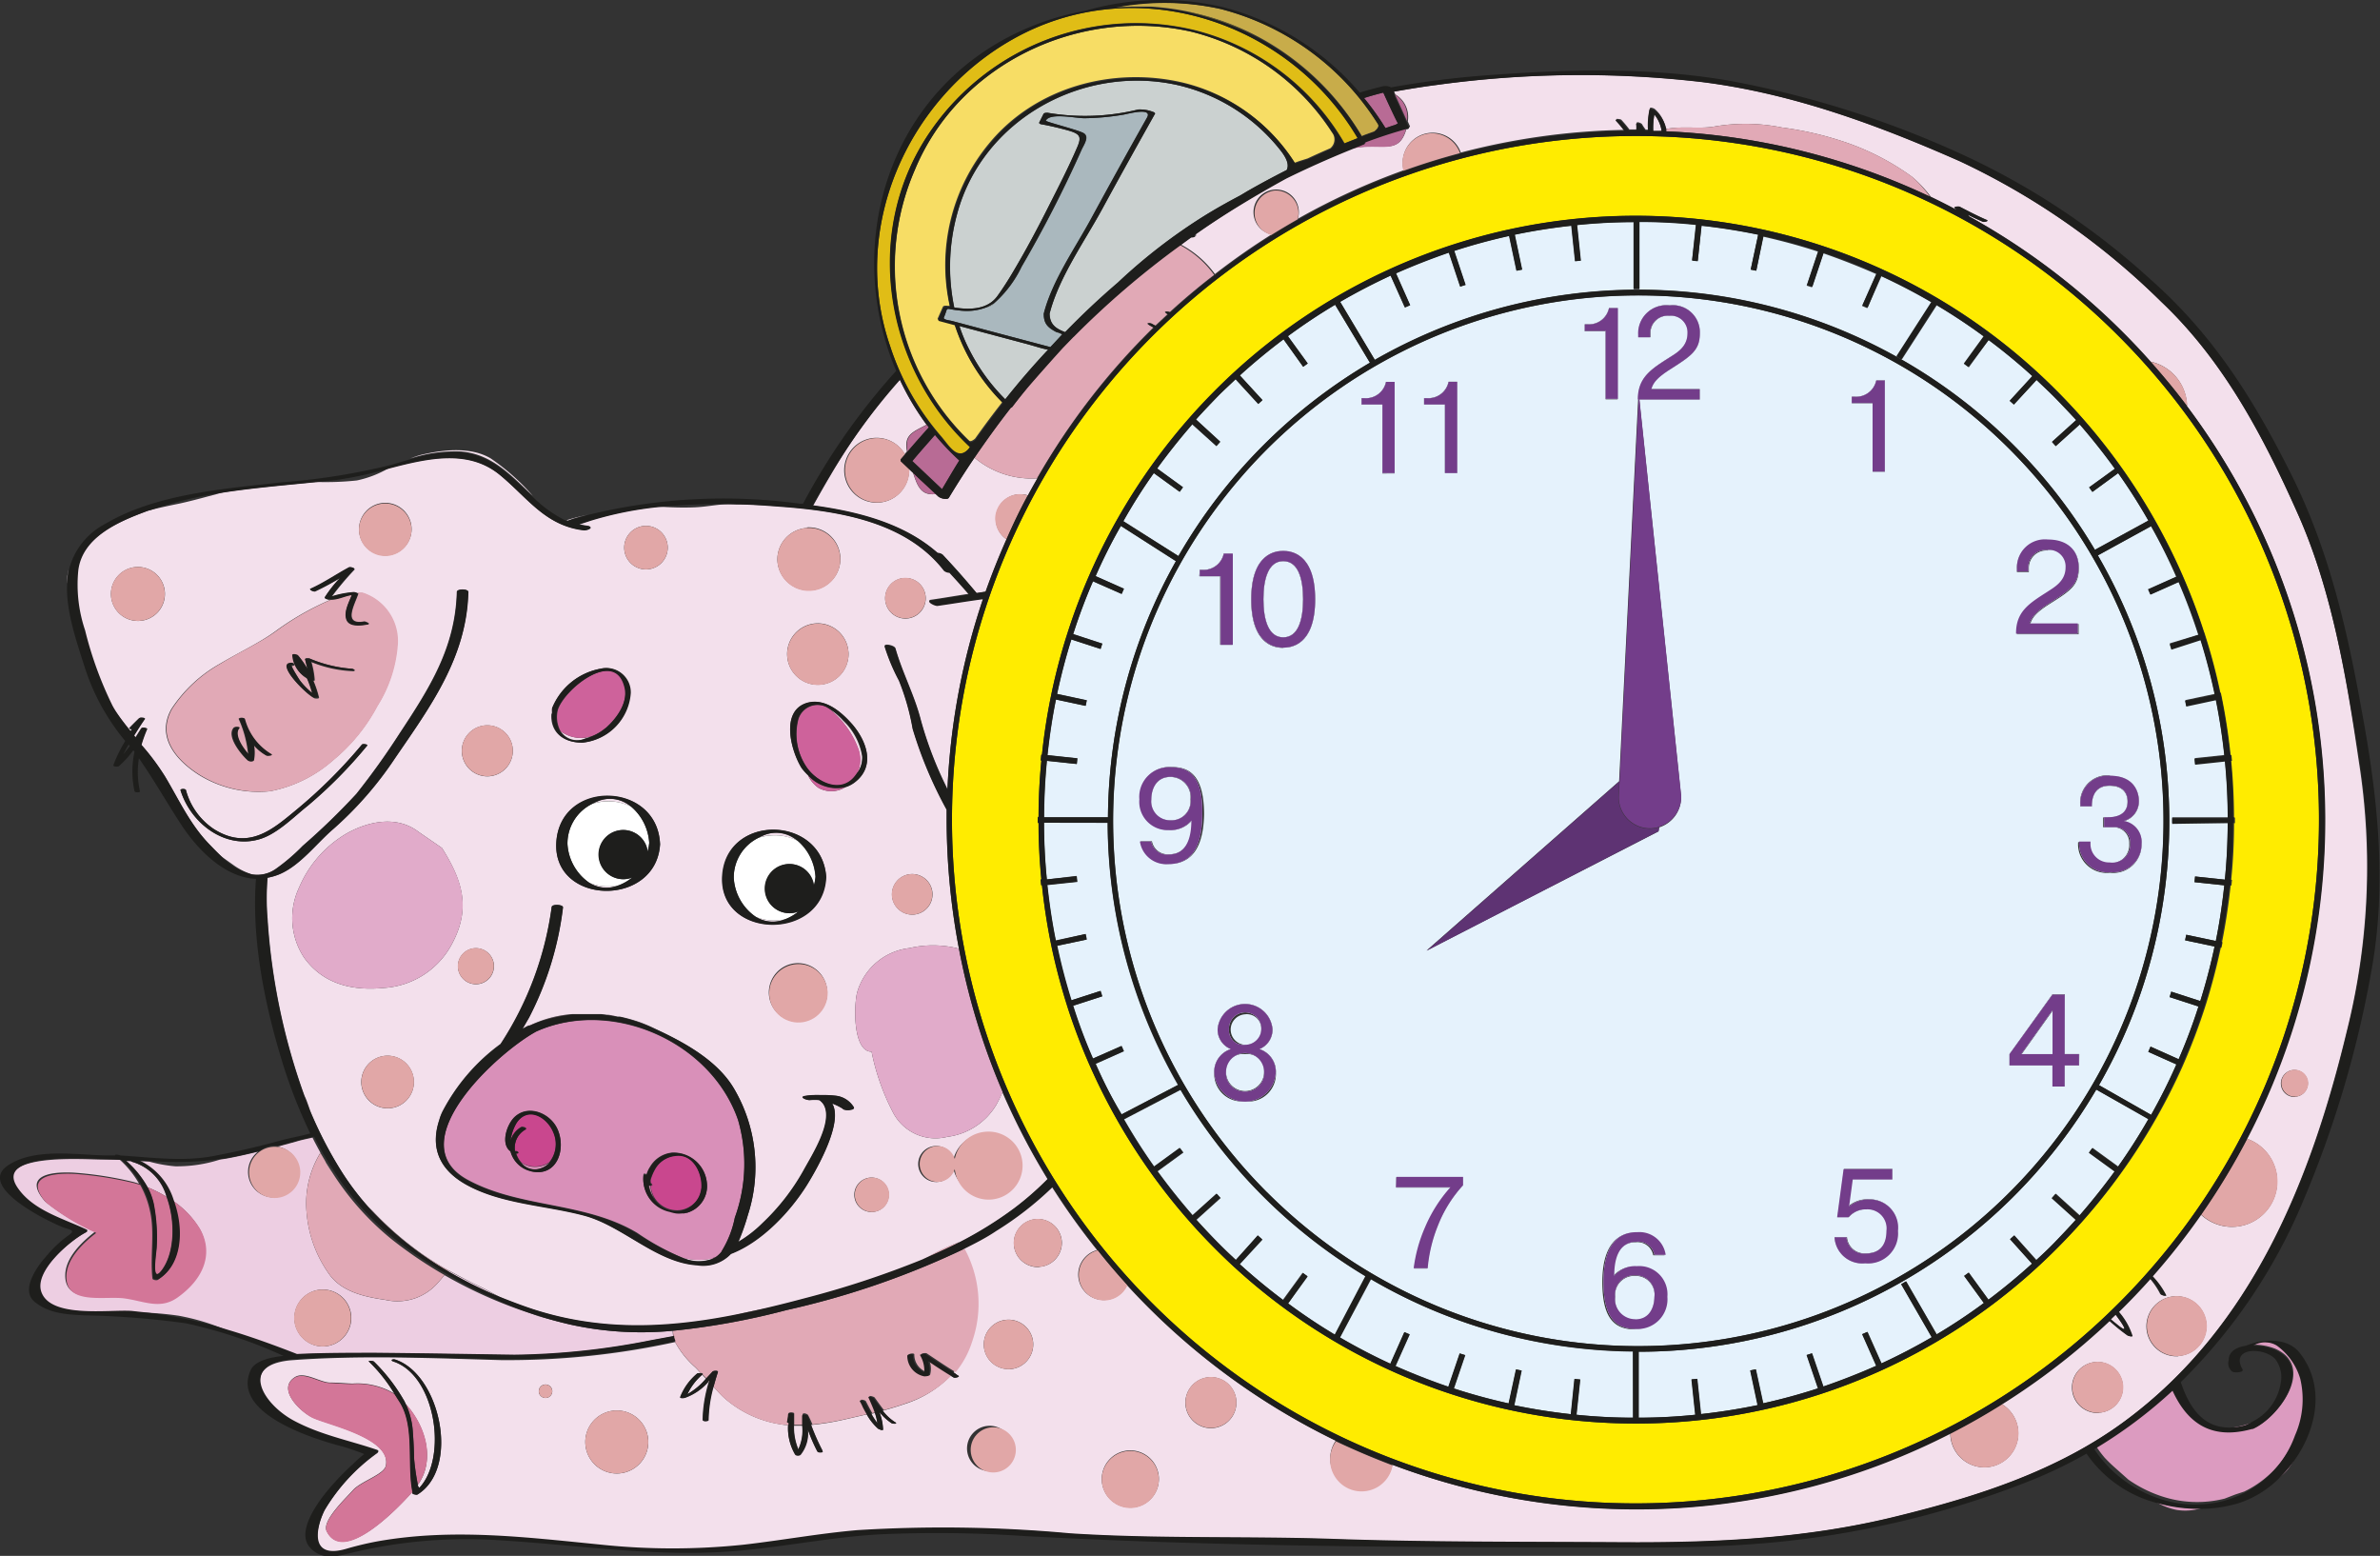 <svg xmlns="http://www.w3.org/2000/svg" viewBox="0 0 210.04 137.27"><rect x="0" y="0" width="210.04" height="137.27" fill="#333333" stroke="none"/><defs><style>.cls-1{fill:none;}.cls-2{fill:#edcee2;}.cls-3{fill:#dc9bc0;}.cls-4{fill:#f3e0ec;}.cls-5{fill:#e1a9b6;}.cls-6{fill:#d990b9;}.cls-7{fill:#c9478e;}.cls-8{fill:#e1abca;}.cls-9{fill:#e1a7a7;}.cls-10{fill:#ce629b;}.cls-11{fill:#d37698;}.cls-12{fill:#fff;}.cls-13{fill:#b86b95;}.cls-14{fill:#c8ac4a;}.cls-15{fill:#e0bd16;}.cls-16{fill:#f7dd65;}.cls-17{fill:#cbd1d0;}.cls-18{fill:#aab8be;}.cls-19{fill:#e5f2fc;}.cls-20{fill:#ffec00;}.cls-21{fill:#733d8a;}.cls-22{fill:#5e3373;}.cls-23{fill:#1e1e1c;}</style></defs><title>Ресурс 10clock2</title><g id="Слой_2" data-name="Слой 2"><g id="Layer_2" data-name="Layer 2"><path class="cls-1" d="M26.85,96.69c.17.45.32.9.51,1.33-.09-.3-.19-.59-.31-.88S26.91,96.84,26.85,96.69Z"/><path class="cls-1" d="M58.11,44.71c1.07,0,2.15.1,3.23.06s2.41-.19,3.61-.29A50.75,50.75,0,0,0,58.11,44.71Z"/><path class="cls-1" d="M13.17,102.53a12.48,12.48,0,0,0,2.27.41,12.29,12.29,0,0,0,3.94-.59A30,30,0,0,1,13.17,102.53Z"/><path class="cls-1" d="M15.87,44.41c1.32-.27,2.61-.64,3.9-1A34.77,34.77,0,0,0,13.3,45C14.17,44.76,15,44.58,15.87,44.41Z"/><path class="cls-1" d="M10.9,66.53c.19-.23.37-.46.55-.71l-.1-.13C11.19,66,11,66.24,10.9,66.53Z"/><path class="cls-1" d="M19.57,75.55a5.63,5.63,0,0,0,2.69,1.58,5.88,5.88,0,0,1-1.69-.87Z"/><path class="cls-1" d="M27.9,42.52a26,26,0,0,0,3.62-.13,9.37,9.37,0,0,0,2.82-1.09,34.85,34.85,0,0,1-4.6,1Z"/><path class="cls-1" d="M9.89,62.25c.15.25.3.51.46.75.36.53.76,1,1.17,1.53h0l-.81-1.08C10.43,63.05,10.16,62.65,9.89,62.25Z"/><path class="cls-1" d="M196.26,132.35a9.37,9.37,0,0,0,1.72-.63l-.79.26Z"/><path class="cls-1" d="M199.61,118.39a3.23,3.23,0,0,1,1.41.24A2,2,0,0,0,199.61,118.39Z"/><path class="cls-1" d="M12.39,115.79a39.1,39.1,0,0,1,7.7,1.59,19.92,19.92,0,0,0-4.33-1.31A27.43,27.43,0,0,0,12.39,115.79Z"/><path class="cls-1" d="M185.68,128.75a10.54,10.54,0,0,0,2.08,1.9l-1.28-1.14C186.19,129.27,185.93,129,185.68,128.75Z"/><path class="cls-2" d="M9.62,101.92h-.2l.74,0h0Z"/><path class="cls-2" d="M50.31,116.86c-.78-.18-1.55-.39-2.32-.61l-.4-.1-.61-.22a39.91,39.91,0,0,1-7.76-3.43c-.19.24-.38.47-.58.69a4.73,4.73,0,0,1-4.62,1.5c-1.7-.25-3.66-.64-4.83-2.08A10.81,10.81,0,0,1,27.06,107a8.56,8.56,0,0,1,1.22-5.3c-.24-.44-.48-.88-.7-1.33-.48.11-1,.21-1.44.35l-1.65.45a2.25,2.25,0,1,1-1.72.44c-.94.23-1.89.45-2.84.62l-.53.08a12.29,12.29,0,0,1-3.94.59,12.48,12.48,0,0,1-2.27-.41l-1-.05a5.7,5.7,0,0,1,3,3.46,8,8,0,0,1,2.39,2.46c1.11,1.94.57,4.2-2,6-1.53,1.09-3,.31-4.67.09s-5.24.69-5.15-2c.05-1.5,1.42-2.85,2.63-3.78a19.89,19.89,0,0,1-4.4-2.66c-1.85-2.1,0-2.67,2.5-2.55a31.73,31.73,0,0,1,5.35.84l.43.13a8.46,8.46,0,0,0-1.71-2.12L9,102.31c-1.4,0-9.58-.62-7.57,2.46,1.35,2.06,4,2.75,6.13,3.76.16.08,0,.2-.07.25-1.35.71-4.5,3.35-3.94,5.19.74,2.42,6,1.59,8,1.74l.83.09a27.43,27.43,0,0,1,3.37.28,19.92,19.92,0,0,1,4.33,1.31c2,.62,4,1.34,6.05,2.12,2.32-.13,4.7-.12,7-.11,4.06,0,8.13.11,12.19.17a65.18,65.18,0,0,0,12.1-1.29l2-.37a2.24,2.24,0,0,1-.05-.5A29.09,29.09,0,0,1,50.31,116.86Zm-21.69,1.93A2.51,2.51,0,1,1,31,116.14,2.52,2.52,0,0,1,28.62,118.79Z"/><path class="cls-2" d="M39.54,112.07l-.06.08a36.72,36.72,0,0,0,4.59,2.29c-.57-.32-1.15-.65-1.75-.93C41.38,113.06,40.45,112.58,39.54,112.07Z"/><path class="cls-2" d="M11.72,102.52a.29.29,0,0,1-.16-.08l-.44,0A8.74,8.74,0,0,1,13,104.74a11,11,0,0,1,1.69.85A4.45,4.45,0,0,0,11.72,102.52Z"/><path class="cls-3" d="M192.1,133.22a4.92,4.92,0,0,0,2.16-.15,13.48,13.48,0,0,1-3.89-.5A5.76,5.76,0,0,0,192.1,133.22Z"/><path class="cls-3" d="M201,118.63a3.23,3.23,0,0,0-1.41-.24,2.49,2.49,0,0,0-.68.25,5.1,5.1,0,0,1,1.9.36c3.55,1.58.34,6-1.92,7h0l0,0h0l-.08,0c-3.84,1.06-5.81-.8-6.9-3.53a41.08,41.08,0,0,1-6.9,5.16,9.29,9.29,0,0,0,.75,1c.25.26.51.52.79.77l1.28,1.14a11.32,11.32,0,0,0,2.9,1.46,9.93,9.93,0,0,0,5.6.22l.93-.36.79-.26a9.14,9.14,0,0,0,4.66-5.17,7.85,7.85,0,0,0,.46-5A5.55,5.55,0,0,0,201,118.63Z"/><path class="cls-3" d="M196.47,126a5.32,5.32,0,0,0,1.7-.2,5.73,5.73,0,0,0,.65-.33,4.17,4.17,0,0,1-.45.17A6.75,6.75,0,0,1,196.47,126Z"/><path class="cls-3" d="M201.89,129.66a6.62,6.62,0,0,0,.63-1,11,11,0,0,1-1.53,1.79A4,4,0,0,0,201.89,129.66Z"/><path class="cls-4" d="M86,40.38q-1.17,1.73-2.26,3.53a.26.26,0,0,1-.22.1,1.15,1.15,0,0,1-.69-.19l-.25-.23c-1.25.15-1.6-.61-2-1.88l-.36-.34a2.86,2.86,0,1,1-.38-1.31l.2-.23c-.28-1.47.48-1.7,1.73-2.36a23.19,23.19,0,0,1-2.38-4A54.65,54.65,0,0,0,73.26,42c-.51.85-1,1.73-1.5,2.62,3.89.54,8,1.55,11,4.19a.85.85,0,0,1,.44.15c1.06,1.09,2.06,2.23,3,3.39L87,52.2q.82-2.35,1.84-4.61a2.18,2.18,0,0,1,1.89-3.88c.27-.51.56-1,.84-1.51A7.83,7.83,0,0,1,86,40.38Z"/><path class="cls-4" d="M145.9,11.55h.54l.19-.06A3,3,0,0,0,146,10.1,6.81,6.81,0,0,0,145.9,11.55Z"/><path class="cls-4" d="M76.91,124.74a6.07,6.07,0,0,0,.53.81,5,5,0,0,0-.21-.89Z"/><path class="cls-4" d="M70.08,125.79a5,5,0,0,0,.39,2.09,3.86,3.86,0,0,0,.35-2.09Z"/><path class="cls-4" d="M202.73,45.21c-3-6.8-6.52-13.41-12-18.59A64,64,0,0,0,173,14.23c-7.3-3.22-14.85-6-22.8-7a93.12,93.12,0,0,0-23.4.26c-1.26.16-2.52.37-3.77.59l.11.25a2.31,2.31,0,0,1,1.1,2.38l.17.38a.09.09,0,0,1,0,.12.36.36,0,0,1-.12.06l-.14,0c-.67,2.5-2.08,1.28-4.76,1.8q-2.93,1.18-5.76,2.57c-1.37.74-2.72,1.51-4,2.31s-2.8,1.77-4.15,2.72l.09.06c.06.06-.18.13-.35.12l-1,.73a8.71,8.71,0,0,1,3,2.6,60.82,60.82,0,0,1,5-3.5,2,2,0,1,1,2.32-1.38,60.42,60.42,0,0,1,9.34-4.28,2.75,2.75,0,0,1-.08-.51,2.64,2.64,0,0,1,5.12-1.05,60.87,60.87,0,0,1,14.47-2,11.59,11.59,0,0,0-.75-.9c-.12-.12.35-.06.44,0a10.68,10.68,0,0,1,.72.86h.63a2.06,2.06,0,0,0,0-.56c0-.17.42,0,.48.09a3.74,3.74,0,0,0,.33.49h.24a6.41,6.41,0,0,1,.13-1.88c0-.14.37,0,.43.06A2.83,2.83,0,0,1,147,11.39c1.41-.29,3,0,4.26-.22a16.21,16.21,0,0,1,6,.08,29,29,0,0,1,6,1.44,22.24,22.24,0,0,1,5.51,2.93,10.76,10.76,0,0,1,1.63,1.74c.78.37,1.54.76,2.3,1.16l-.17-.16c-.17-.14.33-.18.42-.13.79.41,1.57.82,2.39,1.17.24.1-.23.21-.34.16-.45-.19-.89-.4-1.32-.62l.13.16a61,61,0,0,1,16,12.81A4.09,4.09,0,0,1,193,35.67c0,.06,0,.11,0,.16a60.8,60.8,0,0,1,5.27,64.63,4,4,0,1,1-4.06,6.68,61.09,61.09,0,0,1-4.29,5.45,7.13,7.13,0,0,1,1.19,1.67c.05.1-.41,0-.47-.1a6.46,6.46,0,0,0-.91-1.35q-1.34,1.51-2.79,2.92a6,6,0,0,1,1.19,2.1c0,.15-.34,0-.38,0a16.82,16.82,0,0,1-1.62-1.31,61,61,0,0,1-9.49,7.35,3,3,0,1,1-4.52,2.71s0-.1,0-.15a60.82,60.82,0,0,1-49.24,2.8,2.77,2.77,0,1,1-5-2.12,61,61,0,0,1-18.44-13.74,2.24,2.24,0,1,1-2.62-3.08,61,61,0,0,1-4-5.59,29.45,29.45,0,0,1-5,3.89c-.94.58-1.91,1.11-2.9,1.61a10.17,10.17,0,0,1,.67,8.22,8,8,0,0,1-1.45,2.68c.15.09.29.19.45.28s-.3.22-.41.16l-.28-.17a9.72,9.72,0,0,1-4,2.48c-.66.23-1.34.43-2,.62a4.28,4.28,0,0,0,1.08,1c.28.17-.17.15-.3.08a4.56,4.56,0,0,1-1.09-1,4.74,4.74,0,0,1,.33,1.54c0,.17-.37,0-.43-.05a4.84,4.84,0,0,1-1-1.25l-2,.46a22.44,22.44,0,0,1-2.9.47,19.69,19.69,0,0,0,1,2.25c.07.12-.41.15-.48,0a14.69,14.69,0,0,1-.83-1.92,3,3,0,0,1-.64,2.21.4.4,0,0,1-.48,0,4.51,4.51,0,0,1-.62-2.54c-.2,0-.41,0-.6-.05a9.75,9.75,0,0,1-5.14-2.44c-.3-.29-.58-.61-.86-.92a11.61,11.61,0,0,0-.44,2.95c0,.15-.5.16-.5,0a12.33,12.33,0,0,1,.56-3.38l0,0a4.93,4.93,0,0,1-2.13,1.46c-.06,0-.43.05-.37-.09a5.13,5.13,0,0,1,1.51-2.08.47.47,0,0,1,.29,0c-.17-.18-.33-.37-.51-.54a8,8,0,0,1-1.77-2.22A69.11,69.11,0,0,1,44.19,120c-6.05-.17-12.25-.44-18.3,0-4.89.32-2.85,3.85-.08,5.38,2.33,1.29,4.87,1.75,7.37,2.6.1,0,.25.12.11.23a16.8,16.8,0,0,0-4.66,5.05c-.66,1.29-1.57,4.46,1.87,3.47a27.75,27.75,0,0,1,2.87-.68c6.6-1.14,13-.34,19.62.31a60.28,60.28,0,0,0,12.62,0c3.36-.37,6.68-1,10-1.28a123,123,0,0,1,18.79.24c7.84.52,15.68.22,23.52.5,8.36.3,16.71.23,25.07.28s16.34-.33,24.39-2.3c7.09-1.74,14.18-4,20.11-8.39,11.25-8.3,16.46-21.27,19.63-34.48a59.57,59.57,0,0,0,1.06-23.69C207.09,59.82,205.81,52.06,202.73,45.21ZM36.87,131.83c-.09.05-.42,0-.45-.1s0-.1,0-.15c-1.55,1.78-6.17,6.39-7.59,3.5-.45-.92,1.79-3,2.3-3.59.69-.8,2.74-1.38,2.92-2.17.55-2.45-5.07-3.61-6.47-4.26-1.1-.52-3.16-2.52-1.57-3.55.84-.55,2.2.44,3.09.47.7,0,1.34.07,2,.09a6.37,6.37,0,0,1,3.72.89,14,14,0,0,0-2.24-2.81c-.13-.12.34-.11.44,0a15.74,15.74,0,0,1,2.59,3.35c.08.13.13.26.2.39,1.81,2,2.59,5,1.06,7.12,0,.2.1.32.14.27,2.52-2.68,1.43-9.93-2.3-11.15-.32-.11,0-.23.16-.17C38.83,121.23,40.64,129.5,36.87,131.83Zm11.31-8.49a.59.59,0,1,1-.07-1.19.59.59,0,0,1,.07,1.19ZM54.6,130a2.78,2.78,0,1,1,2.61-2.94A2.78,2.78,0,0,1,54.6,130Zm32.87-.21a2,2,0,1,1,1.87-2.1A2,2,0,0,1,87.47,129.78Zm1.66-9a2.18,2.18,0,1,1,2.05-2.31A2.19,2.19,0,0,1,89.13,120.8Zm2.58-9a2.12,2.12,0,1,1,2-2.24A2.12,2.12,0,0,1,91.71,111.77ZM99.91,133a2.52,2.52,0,1,1,2.36-2.66A2.52,2.52,0,0,1,99.91,133ZM107,126a2.25,2.25,0,1,1,2.11-2.38A2.25,2.25,0,0,1,107,126Zm78.23-1.34a2.25,2.25,0,1,1,2.12-2.38A2.25,2.25,0,0,1,185.23,124.64Zm7-5a2.65,2.65,0,1,1,2.49-2.8A2.65,2.65,0,0,1,192.27,119.63Zm10.32-22.88a1.19,1.19,0,1,1,1.12-1.26A1.19,1.19,0,0,1,202.59,96.76Z"/><path class="cls-4" d="M60.67,123a6.09,6.09,0,0,0,1.63-1.36l-.33-.35A5.09,5.09,0,0,0,60.67,123Z"/><path class="cls-4" d="M186.28,116.39c.26.22.53.44.8.65.84.63.18-.33-.37-1.06Z"/><path class="cls-5" d="M146.62,11.51l-.19.06h.2Z"/><path class="cls-5" d="M168.78,15.62a22.24,22.24,0,0,0-5.51-2.93,29,29,0,0,0-6-1.44,16.21,16.21,0,0,0-6-.08c-1.25.22-2.85-.08-4.26.22,0,.06,0,.13,0,.19a60.51,60.51,0,0,1,23.32,5.78A10.76,10.76,0,0,0,168.78,15.62Z"/><path class="cls-5" d="M29.32,103.44a6.07,6.07,0,0,1-.54-.82l-.09-.2-.41-.7a8.56,8.56,0,0,0-1.22,5.3,10.81,10.81,0,0,0,2.13,5.58c1.17,1.44,3.13,1.83,4.83,2.08a4.73,4.73,0,0,0,4.62-1.5c.2-.22.39-.46.58-.69a37.57,37.57,0,0,1-4.68-3.17A24.53,24.53,0,0,1,29.32,103.44Z"/><path class="cls-5" d="M32.88,106.88l-.39-.38a29.51,29.51,0,0,0,7,5.65l.06-.08c-.78-.44-1.54-.9-2.28-1.41A28.58,28.58,0,0,1,32.88,106.88Z"/><path class="cls-5" d="M64.48,116.12q1.74-.33,3.48-.75c-.83.16-1.66.32-2.46.5Z"/><path class="cls-5" d="M69.4,115.59a64.6,64.6,0,0,1-10,1.82,2.24,2.24,0,0,0,.05.5s0,.08,0,.12a2.39,2.39,0,0,0,.12.35,8,8,0,0,0,1.77,2.22c.18.17.34.36.51.54.12,0,.22.05.15.12l0,0,.33.35.56-.6h0l0,0c.07-.07.51-.11.46.05-.14.43-.26.86-.38,1.29.28.31.56.63.86.92A9.75,9.75,0,0,0,69,125.69c.2,0,.4,0,.6.05,0-.09,0-.19,0-.28s-.12-.05-.11-.09a3.86,3.86,0,0,0,.1-.66c0-.14.5-.12.5,0,0,.34,0,.7,0,1h.73c0-.3,0-.6,0-.87s.44-.09.49,0a8.39,8.39,0,0,1,.39.84,22.44,22.44,0,0,0,2.9-.47l2-.46c-.13-.22-.25-.45-.37-.67h0a3.8,3.8,0,0,0-.25-.5c-.09-.17.38-.06.44.05.18.35.36.7.56,1.05l.32-.08c-.16-.47-.37-.93-.57-1.38-.06-.13.4,0,.46.08.27.37.53.75.82,1.11.69-.19,1.38-.39,2-.62a9.72,9.72,0,0,0,4-2.48c-.7-.4-1.37-.84-2-1.29a2,2,0,0,1,.08,1.25c0,.12-.32.12-.41.1a1.84,1.84,0,0,1-1.49-1.81c0-.16.5-.19.5-.07a1.62,1.62,0,0,0,1,1.53,2.66,2.66,0,0,0-.37-1.51c-.06-.12.39-.16.46-.11.85.56,1.68,1.14,2.56,1.66a8,8,0,0,0,1.45-2.68,10.17,10.17,0,0,0-.67-8.22A73.34,73.34,0,0,1,69.4,115.59Z"/><path class="cls-5" d="M62.59,121.93l0-.12-.08.08Z"/><path class="cls-5" d="M83.31,110.11c-.66.31-1.3.68-1.93,1.05,1.1-.46,2.18-1,3.23-1.5l0-.07C84.14,109.75,83.72,109.92,83.31,110.11Z"/><path class="cls-4" d="M50.3,64.94a3.62,3.62,0,0,1-.81-.41,1.75,1.75,0,0,0,2.15.63,5.28,5.28,0,0,0,.59-.2A3.08,3.08,0,0,1,50.3,64.94Z"/><path class="cls-4" d="M66.67,80.88a2.82,2.82,0,0,0,2.62.22h0a4.46,4.46,0,0,1-1,.11A4.27,4.27,0,0,1,66.67,80.88Z"/><path class="cls-4" d="M52,77.88a2.82,2.82,0,0,0,2.62.22h0a4.46,4.46,0,0,1-1,.11A4.27,4.27,0,0,1,52,77.88Z"/><path class="cls-4" d="M52.72,70.7a4.36,4.36,0,0,0-.45.21,4.57,4.57,0,0,1,1.4-.22,4.29,4.29,0,0,1,2,.48A2.84,2.84,0,0,0,52.72,70.7Z"/><path class="cls-4" d="M50.11,45.93l.42-.15c.45-.14.9-.25,1.35-.37-.63.14-1.25.29-1.87.48Z"/><path class="cls-4" d="M67.38,73.7a4.36,4.36,0,0,0-.45.21,4.56,4.56,0,0,1,1.4-.22,4.29,4.29,0,0,1,2,.48A2.84,2.84,0,0,0,67.38,73.7Z"/><path class="cls-4" d="M47.59,116.14l.4.1-1-.32Z"/><path class="cls-4" d="M73.15,62.51a8.12,8.12,0,0,1,2.62,3.67,3,3,0,0,1-.09,2,2.3,2.3,0,0,0,.4-1.46,5.53,5.53,0,0,0-1.67-3.13A6.05,6.05,0,0,0,73.15,62.51Z"/><path class="cls-4" d="M28.78,102.62a6.07,6.07,0,0,0,.54.82c-.22-.33-.43-.67-.64-1Z"/><path class="cls-4" d="M87.93,97.47a5.9,5.9,0,0,1-4.33,2.83,4.22,4.22,0,0,1-4.82-2.21,20,20,0,0,1-1.86-5.3c-1.68,0-1.57-4.18-1.26-5.28a5.44,5.44,0,0,1,4.59-3.86,9.18,9.18,0,0,1,4.38.05,61.11,61.11,0,0,1-1.08-11.36c0-.32,0-.63,0-.95a36.58,36.58,0,0,1-3-7.14A21,21,0,0,0,79.34,60a17.27,17.27,0,0,1-1.26-3c-.07-.26.87-.08.95.2.62,2.18,1.69,4.13,2.25,6.36a33.19,33.19,0,0,0,2.22,5.81l.12.26a60.6,60.6,0,0,1,3.14-16.82c-1.35.17-2.7.4-4,.59-.25,0-1.11-.42-.58-.49,1.06-.15,2.18-.35,3.33-.52-.56-.64-1.12-1.28-1.71-1.91a.82.82,0,0,1-.48-.17C79.94,46,74,45.07,68.93,44.68c-1.3-.1-2.63-.17-4-.21s-2.4.24-3.61.29-2.16,0-3.23-.06a31.49,31.49,0,0,0-6,1.21l-1,.33a5.76,5.76,0,0,0,.68.13c.68.08.16.43-.26.39-3.38-.38-4.92-2.78-7.35-4.83-2.79-2.35-6.37-1.54-9.85-.63a9.37,9.37,0,0,1-2.82,1.09,26,26,0,0,1-3.62.13c-2.67.27-5.43.5-8.14.91-1.29.34-2.58.71-3.9,1-.83.17-1.7.35-2.56.57l-.26.08c-2.49.92-5.8,2.25-6.17,5.28a12.6,12.6,0,0,0,.6,5.28,32.82,32.82,0,0,0,2.41,6.63c.27.4.54.8.83,1.19l.81,1.08.12-.19c-.13,0-.25-.07-.2-.13.28-.29.56-.57.85-.85.09-.09.56,0,.47.1-.32.48-.63,1-.94,1.44l.14.17.52-.82c.07-.11.53,0,.49.08a11.6,11.6,0,0,0-.48,1.37,21.26,21.26,0,0,1,2.09,2.8c1.25,2.1,2.2,4.23,3.93,6,.31.32.67.69,1.05,1.05l1,.71a5.88,5.88,0,0,0,1.69.87,2.84,2.84,0,0,0,2.15-.51,17.12,17.12,0,0,0,2.33-2,60.18,60.18,0,0,0,4.74-4.59,64.49,64.49,0,0,0,3.81-5.32c2.64-4,4.93-7.56,5.06-12.5,0-.29,1-.29,1,0C41.19,58,38,62.31,34.87,66.9a31.63,31.63,0,0,1-5.43,6.23c-1.49,1.27-2.91,3.22-4.76,4a5.07,5.07,0,0,1-1.06.31,22,22,0,0,0,0,3.63,56.51,56.51,0,0,0,3.25,15.6c.07.15.14.3.2.46s.21.58.31.88A36.58,36.58,0,0,0,30,103.13a23.85,23.85,0,0,0,2.52,3.36l.39.38a28.58,28.58,0,0,0,4.38,3.79c.74.51,1.51,1,2.28,1.41s1.84,1,2.79,1.44c.6.28,1.17.61,1.75.93,1,.42,2,.8,3.05,1.13,5.87,1.89,11.6,1.65,17.36.55l1-.25c.8-.19,1.63-.34,2.46-.5q1.48-.36,3-.76a82.08,82.08,0,0,0,10.45-3.44c.63-.38,1.27-.75,1.93-1.05.41-.19.83-.36,1.25-.52l0,.07a34.31,34.31,0,0,0,4.85-3,27.05,27.05,0,0,0,3-2.62,60.76,60.76,0,0,1-4-7.69C88.31,96.75,88.12,97.12,87.93,97.47ZM80.4,77.12A1.79,1.79,0,1,1,78.72,79,1.79,1.79,0,0,1,80.4,77.12ZM79.8,51a1.79,1.79,0,1,1-1.68,1.89A1.79,1.79,0,0,1,79.8,51ZM12.31,54.78a2.38,2.38,0,1,1,2.24-2.52A2.38,2.38,0,0,1,12.31,54.78ZM27.16,71.09c-1.27,1-2.79,2.62-4.44,3-3,.77-5.92-1.54-6.79-4.37,0-.16.45-.16.48,0a6,6,0,0,0,2.46,3.43c3.07,1.93,5.22,0,7.22-1.64a44.15,44.15,0,0,0,5.84-5.8c.1-.12.56,0,.48.07A40.46,40.46,0,0,1,27.16,71.09Zm6.12-8.81a15.73,15.73,0,0,1-3.92,4.81,11.74,11.74,0,0,1-5.53,2.72,10,10,0,0,1-6.32-1.47c-2-1.29-3.75-3.34-2.39-5.78a12.36,12.36,0,0,1,4.29-4c1.69-1,3.52-1.86,4.9-2.87a24.65,24.65,0,0,1,4.94-2.81H29s-.39-.09-.33-.2A11.22,11.22,0,0,1,30,51a21.94,21.94,0,0,1-2.18,1.19c-.12.05-.56-.15-.38-.23,1.19-.53,2.25-1.28,3.4-1.89.1-.05.56.06.44.2a25,25,0,0,0-2,2.38,8.52,8.52,0,0,1,2-.39.77.77,0,0,1,.23.07,4.17,4.17,0,0,1,.48,0l0,0a4.48,4.48,0,0,1,3.06,4.46A11.69,11.69,0,0,1,33.28,62.28ZM34.14,49a2.32,2.32,0,1,1,2.18-2.45A2.32,2.32,0,0,1,34.14,49Zm37.08-2.47a2.78,2.78,0,1,1-2.61,2.94A2.78,2.78,0,0,1,71.22,46.58Zm3.66,11A2.71,2.71,0,1,1,72,55,2.71,2.71,0,0,1,74.88,57.58Zm-2,19.88c-.3,5.63-9.46,5.46-9.16-.1S72.62,71.9,72.92,77.45Zm.13,10a2.58,2.58,0,1,1-2.73-2.43A2.58,2.58,0,0,1,73,87.48ZM56.9,46.4a1.92,1.92,0,1,1-1.81,2A1.92,1.92,0,0,1,56.9,46.4Zm1.36,28.05c-.3,5.63-9.46,5.46-9.16-.1S58,68.9,58.25,74.45ZM48.72,62.83a3.43,3.43,0,0,1,0-.35A5.72,5.72,0,0,1,53,59a2.15,2.15,0,0,1,2.61,2.14,4.73,4.73,0,0,1-4.24,4.38c-1.68,0-2.81-.93-2.71-2.51C48.71,62.94,48.72,62.88,48.72,62.83ZM42.87,64a2.25,2.25,0,1,1-2.11,2.38A2.25,2.25,0,0,1,42.87,64Zm.72,21.15a1.59,1.59,0,1,1-1.68-1.49A1.59,1.59,0,0,1,43.59,85.14ZM34.34,97.78a2.32,2.32,0,1,1,2.18-2.45A2.31,2.31,0,0,1,34.34,97.78Zm-.43-10.62c-2.62.26-5.32-.22-7.08-2.68a6.32,6.32,0,0,1-.43-6.18,10.07,10.07,0,0,1,4.2-4.77c1.94-1.09,4.43-1.59,6.32-.15L39,74.81c1.69,2.68,2.59,5.14,1,8.25A7.31,7.31,0,0,1,33.91,87.16ZM74.35,97.78a4.88,4.88,0,0,0-.92-.45c1,1.62-1.25,5.64-2.19,7.14-1.43,2.31-4,5.07-6.74,6.13a3.38,3.38,0,0,1-3,1c-3.56-.22-6.54-3.45-9.93-4.37s-7.27-1-10.38-2.71c-2.69-1.47-3.14-3.57-2.43-5.71a4.21,4.21,0,0,1,.3-.78,17.26,17.26,0,0,1,5.11-5.93,29.16,29.16,0,0,0,4.51-12.07c0-.3,1-.24,1,0a28.51,28.51,0,0,1-3,9.73l-.58,1,.44-.24h0l0,0,.14-.05.08,0a10.46,10.46,0,0,1,3.76-1c.21,0,.42,0,.63,0l.53,0h0c.24,0,.49,0,.73,0l.63,0,.5.06c.31,0,.63.09.94.16l.21,0a14.55,14.55,0,0,1,1.88.53,14.06,14.06,0,0,1,1.3.57C60.47,92,63.32,93.62,64.75,96A13.66,13.66,0,0,1,66,107.2a18.52,18.52,0,0,1-.83,2.39,10.74,10.74,0,0,0,2.15-1.66,19.32,19.32,0,0,0,3.63-4.66c.69-1.27,2.66-4.32,1.76-5.81a1.4,1.4,0,0,0-.38-.39,4.2,4.2,0,0,0-.86,0c-.27,0-1-.27-.38-.37a5,5,0,0,1,.77-.07,4.19,4.19,0,0,1,.56,0,10.15,10.15,0,0,1,1.31.05,2.13,2.13,0,0,1,1.63,1C75.47,97.91,74.52,98,74.35,97.78Zm.22-28.31a2.34,2.34,0,0,1-2.32.05,2.84,2.84,0,0,1-.94-1.11,5.14,5.14,0,0,1-.57-.64c-.9-1.43-1.93-5,.49-5.74,1.59-.47,3,.78,4,1.91,1.31,1.54,2.06,3.76.13,5.15A2.56,2.56,0,0,1,74.57,69.47ZM77,106.93a1.52,1.52,0,1,1,1.43-1.61A1.52,1.52,0,0,1,77,106.93Zm13.07-4.28a3,3,0,0,1-5.92.49,1.59,1.59,0,1,1,0-.89,3,3,0,0,1,5.88.4Z"/><path class="cls-4" d="M43.3,40.44c-1.7-1-4-.81-6.1-.32a7.74,7.74,0,0,0-1,.34,12.69,12.69,0,0,1,4.5-.63c2.77.24,4.48,2.19,6.32,3.91A20,20,0,0,0,43.3,40.44Z"/><path class="cls-4" d="M5.91,51.51a7.06,7.06,0,0,1,.16-1.3,5.07,5.07,0,0,0-.17,1.18S5.91,51.47,5.91,51.51Z"/><path class="cls-4" d="M62.64,111.06a5.91,5.91,0,0,1-2.32-.08A3.36,3.36,0,0,0,63,111l-.21,0Z"/><path class="cls-6" d="M57.42,104.24v-.11A.84.84,0,0,0,57.42,104.24Z"/><path class="cls-6" d="M53.59,89.57c.31,0,.63.09.94.16C54.22,89.66,53.91,89.61,53.59,89.57Z"/><path class="cls-6" d="M54.74,89.77a15,15,0,0,1,2.57.83l.62.28a14.06,14.06,0,0,0-1.3-.57A14.55,14.55,0,0,0,54.74,89.77Z"/><path class="cls-6" d="M47.34,91c-3.37,1.8-12.14,9.75-6.09,13.07,4.63,2.54,10.34,1.92,15,4.71A21.88,21.88,0,0,0,60.32,111a5.91,5.91,0,0,0,2.32.08l.14,0,.31-.09a2.1,2.1,0,0,0,.58-.53,8.92,8.92,0,0,0,1.18-3,13.87,13.87,0,0,0,.28-8.64C62.74,91.9,54,88.06,47.34,91Zm-.46,12.32a2.43,2.43,0,0,1-1.83-1.76c-.88-.62-.35-2.31.34-3,1.2-1.16,3.13-.39,3.79,1C50,101.31,49.19,103.87,46.88,103.34ZM60.62,107l-.06,0c-.07,0-.14,0-.21,0l-.19,0a2.25,2.25,0,0,1-1.05-.14,2.94,2.94,0,0,1-2.32-3.26c0-.07.15-.07.27,0a2.37,2.37,0,0,1,.31-.67,2.54,2.54,0,0,1,1.94-1.24,2.94,2.94,0,0,1,3.07,2.67A2.44,2.44,0,0,1,60.62,107Z"/><path class="cls-6" d="M57.28,104.6a2.78,2.78,0,0,0,.45,1.12,2.58,2.58,0,0,1-.33-1.09Z"/><path class="cls-6" d="M46.69,90.52a12.93,12.93,0,0,1,3.85-1,10.46,10.46,0,0,0-3.76,1Z"/><path class="cls-6" d="M52.47,89.47l.63,0Z"/><path class="cls-6" d="M46,102.57a1.52,1.52,0,0,0,1.57.55,1.87,1.87,0,0,0,.94-.55,2.19,2.19,0,0,1-1,.36A2.1,2.1,0,0,1,46,102.57Z"/><path class="cls-6" d="M51.17,89.47l.56,0h0Z"/><path class="cls-7" d="M45.59,99.07a4.16,4.16,0,0,0-.52,1.53A2,2,0,0,1,46,99.42c.11-.07.57.08.4.19a1.84,1.84,0,0,0-.94,1.93s0,0,.09,0c.28.06.25.24,0,.2a2.37,2.37,0,0,0,.44.8,2.1,2.1,0,0,0,1.48.36,2.19,2.19,0,0,0,1-.36,2.58,2.58,0,0,0,.36-2.68C48.28,98.51,46.58,97.54,45.59,99.07Z"/><path class="cls-7" d="M60.56,107l.06,0-.27.06C60.42,107,60.49,107,60.56,107Z"/><path class="cls-7" d="M59.62,101.95a2.36,2.36,0,0,0-1.76,1.14,4.39,4.39,0,0,0-.43,1v.11c0,.1,0,.18.08.22l.08.14h0s-.1,0-.17,0a2.58,2.58,0,0,0,.33,1.09,2.34,2.34,0,0,0,2.19,1.12,2.23,2.23,0,0,0,2-2C62,103.61,61.22,101.74,59.62,101.95Z"/><path class="cls-7" d="M59.11,106.92a2.25,2.25,0,0,0,1.05.14,2.37,2.37,0,0,1-.51,0A3.84,3.84,0,0,1,59.11,106.92Z"/><path class="cls-8" d="M36.92,73.38c-1.89-1.44-4.38-.94-6.32.15a10.07,10.07,0,0,0-4.2,4.77,6.32,6.32,0,0,0,.43,6.18c1.76,2.46,4.47,2.94,7.08,2.68A7.31,7.31,0,0,0,40,83.06c1.6-3.11.71-5.57-1-8.25Z"/><path class="cls-8" d="M80.25,83.65a5.44,5.44,0,0,0-4.59,3.86c-.31,1.09-.42,5.28,1.26,5.28a20,20,0,0,0,1.86,5.3,4.22,4.22,0,0,0,4.82,2.21,5.9,5.9,0,0,0,4.33-2.83c.19-.34.38-.72.56-1.11A60.4,60.4,0,0,1,84.63,83.7,9.18,9.18,0,0,0,80.25,83.65Z"/><circle class="cls-9" cx="70.47" cy="87.63" r="2.58" transform="translate(-5.08 4.34) rotate(-3.4)"/><circle class="cls-9" cx="42" cy="85.23" r="1.59" transform="translate(-4.96 2.63) rotate(-3.38)"/><circle class="cls-9" cx="43" cy="66.24" r="2.25" transform="translate(-3.79 2.62) rotate(-3.35)"/><circle class="cls-9" cx="57.01" cy="48.32" r="1.92" transform="translate(-2.72 3.4) rotate(-3.34)"/><circle class="cls-9" cx="71.38" cy="49.35" r="2.78" transform="translate(-2.76 4.26) rotate(-3.35)"/><circle class="cls-9" cx="79.9" cy="52.77" r="1.79" transform="translate(-2.99 4.83) rotate(-3.4)"/><circle class="cls-9" cx="72.17" cy="57.73" r="2.71" transform="translate(-3.27 4.35) rotate(-3.38)"/><circle class="cls-9" cx="80.5" cy="78.9" r="1.79" transform="translate(-4.52 4.89) rotate(-3.38)"/><path class="cls-9" d="M87,99.85a3,3,0,0,0-2.74,2.4,1.58,1.58,0,1,0,0,.89A3,3,0,1,0,87,99.85Z"/><circle class="cls-9" cx="34.21" cy="95.46" r="2.32" transform="translate(-5.5 2.15) rotate(-3.34)"/><path class="cls-9" d="M79.48,40.6v0h0a.08.08,0,0,1,0-.08l.39-.45a2.84,2.84,0,1,0,.38,1.31l-.75-.71A.11.11,0,0,1,79.48,40.6Z"/><path class="cls-9" d="M87.84,45.9a2.17,2.17,0,0,0,1,1.69C89.4,46.27,90,45,90.7,43.71a2.18,2.18,0,0,0-2.87,2.2Z"/><path class="cls-9" d="M112.5,16.81a2,2,0,0,0-.3,3.92q1.14-.71,2.32-1.38a2,2,0,0,0-2-2.54Z"/><path class="cls-9" d="M126.26,11.76a2.65,2.65,0,0,0-2.49,2.8,2.75,2.75,0,0,0,.08.51q2.47-.89,5-1.56A2.64,2.64,0,0,0,126.26,11.76Z"/><path class="cls-9" d="M189.81,31.92c1.12,1.26,2.2,2.56,3.21,3.91,0-.06,0-.11,0-.16A4.09,4.09,0,0,0,189.81,31.92Z"/><path class="cls-9" d="M198.3,100.46a60.9,60.9,0,0,1-4.06,6.68,4,4,0,1,0,4.06-6.68Z"/><circle class="cls-9" cx="192.12" cy="116.99" r="2.65" transform="translate(-6.57 11.54) rotate(-3.38)"/><circle class="cls-9" cx="99.76" cy="130.53" r="2.52" transform="translate(-7.53 6.11) rotate(-3.38)"/><path class="cls-9" d="M185,120.15a2.25,2.25,0,1,0,2.38,2.11A2.25,2.25,0,0,0,185,120.15Z"/><path class="cls-9" d="M176.65,123.87q-2.2,1.38-4.51,2.57s0,.1,0,.15a3,3,0,1,0,4.52-2.71Z"/><path class="cls-9" d="M95.21,112.62a2.24,2.24,0,0,0,4.29.77c-.91-1-1.78-2-2.62-3.08A2.24,2.24,0,0,0,95.21,112.62Z"/><circle class="cls-9" cx="89" cy="118.62" r="2.18" transform="translate(-6.8 5.42) rotate(-3.36)"/><circle class="cls-9" cx="48.15" cy="122.75" r="0.59" transform="translate(-7.18 3.06) rotate(-3.39)"/><circle class="cls-9" cx="54.44" cy="127.22" r="2.78" transform="translate(-7.37 3.41) rotate(-3.36)"/><circle class="cls-9" cx="76.96" cy="105.41" r="1.52" transform="translate(-6.12 4.75) rotate(-3.4)"/><circle class="cls-9" cx="87.35" cy="127.8" r="1.99" transform="matrix(1, -0.06, 0.06, 1, -7.36, 5.36)"/><circle class="cls-9" cx="91.59" cy="109.65" r="2.12" transform="translate(-6.24 5.53) rotate(-3.34)"/><path class="cls-9" d="M24.48,101.19a2.21,2.21,0,0,0-.48,0,2.26,2.26,0,1,0,.48,0Z"/><circle class="cls-9" cx="28.47" cy="116.28" r="2.51" transform="translate(-6.79 1.88) rotate(-3.37)"/><circle class="cls-9" cx="12.17" cy="52.4" r="2.38" transform="translate(-3.01 0.79) rotate(-3.31)"/><circle class="cls-9" cx="34" cy="46.74" r="2.32" transform="translate(-2.69 2.08) rotate(-3.37)"/><path class="cls-5" d="M32,52.28l0,0a4.17,4.17,0,0,0-.48,0c.06,0,.11.07.1.13-.31.93-1.39,2.77.53,2.41.13,0,.55.2.38.23-.51.1-1.64.29-1.92-.38s.19-1.53.46-2.2c-.6.07-1.15.36-1.76.4a24.65,24.65,0,0,0-4.94,2.81c-1.37,1-3.21,1.83-4.9,2.87a12.36,12.36,0,0,0-4.29,4c-1.36,2.44.36,4.49,2.39,5.78a10,10,0,0,0,6.32,1.47,11.74,11.74,0,0,0,5.53-2.72,15.73,15.73,0,0,0,3.92-4.81,11.69,11.69,0,0,0,1.78-5.54A4.48,4.48,0,0,0,32,52.28ZM23.48,66.65a4.05,4.05,0,0,1-1.12-.93,3.65,3.65,0,0,1,0,1.33c0,.17-.4.13-.49.05-.54-.47-1.93-2.12-1.26-2.89.1-.12.56-.06.48,0-.5.56.21,1.65.8,2.32a9.89,9.89,0,0,0-.83-3.1c0-.11.45-.18.5,0a5.14,5.14,0,0,0,2.29,3.08C24.06,66.61,23.6,66.71,23.48,66.65Zm7.66-7.43a10.78,10.78,0,0,1-3.65-.8A7.25,7.25,0,0,1,27.78,60s0,.07-.11.08a8.92,8.92,0,0,1,.49,1.47c0,.12-.34.08-.38.07-.65-.23-3.52-3.1-2-3.07.3,0,.28.21,0,.2-.13,0,.68,1.28.75,1.36a6.52,6.52,0,0,0,1.07,1.09,8.67,8.67,0,0,0-.47-1.32,2.49,2.49,0,0,1-1.27-2c0-.16.43-.08.49,0A8.57,8.57,0,0,1,27.14,59c-.06-.28-.14-.55-.2-.84,0-.12.34-.08.38-.07A11.73,11.73,0,0,0,31,59C31.23,59,31.48,59.21,31.14,59.22Z"/><path class="cls-10" d="M48.7,63s0-.1,0-.15S48.71,62.94,48.7,63Z"/><path class="cls-10" d="M49.23,62.65a2.61,2.61,0,0,0,.26,1.89,3.62,3.62,0,0,0,.81.41,3.08,3.08,0,0,0,1.93,0,4.31,4.31,0,0,0,1.23-.73c1-.88,2.08-2.37,1.65-3.81C54.16,57.3,49.78,60.83,49.23,62.65Z"/><path class="cls-10" d="M71.31,68.41a2.84,2.84,0,0,0,.94,1.11,2.34,2.34,0,0,0,2.32-.05A3.41,3.41,0,0,1,71.31,68.41Z"/><path class="cls-10" d="M73.15,62.51,73,62.41a1.77,1.77,0,0,0-2.55,1.11,5.21,5.21,0,0,0,.81,4.27c.93,1.27,2.89,2.21,4.12.82a3.71,3.71,0,0,0,.33-.45,3,3,0,0,0,.09-2A8.12,8.12,0,0,0,73.15,62.51Z"/><path class="cls-11" d="M36.44,126.35c.06.79.08,1.57.11,2.35a21.88,21.88,0,0,0,.33,2.29c1.54-2.14.76-5.13-1.06-7.12A6.91,6.91,0,0,1,36.44,126.35Z"/><path class="cls-11" d="M34.82,123a6.37,6.37,0,0,0-3.72-.89c-.69,0-1.33-.06-2-.09-.88,0-2.25-1-3.09-.47-1.59,1,.47,3,1.57,3.55,1.4.66,7,1.81,6.47,4.26-.18.79-2.23,1.37-2.92,2.17-.51.59-2.75,2.66-2.3,3.59,1.42,2.89,6-1.71,7.59-3.5-.49-2.45.22-5.7-1.09-7.85Z"/><path class="cls-11" d="M13,104.74a5.61,5.61,0,0,1,.55,1.48,15.48,15.48,0,0,1,.26,3.72c0,.6-.55,3.45.46,2.12,1.12-1.49,1.23-4.27.42-6.47A11,11,0,0,0,13,104.74Z"/><path class="cls-11" d="M15.25,105.93c1,2.55.76,5.71-1.34,7-.09.06-.45,0-.46-.13-.22-1.93.21-4-.2-5.88a8.37,8.37,0,0,0-.88-2.38l-.43-.13a31.73,31.73,0,0,0-5.35-.84c-2.47-.12-4.36.44-2.5,2.55a19.89,19.89,0,0,0,4.4,2.66c-1.22.93-2.58,2.28-2.63,3.78-.09,2.65,3.4,1.75,5.15,2s3.14,1,4.67-.09c2.53-1.81,3.07-4.07,2-6A8,8,0,0,0,15.25,105.93Z"/><path class="cls-5" d="M104.13,21.62a76.25,76.25,0,0,0-9.33,8h0l-.08.07-.92.95q-1.48,1.63-2.93,3.3-.76.94-1.52,1.9a.27.27,0,0,1-.12.07Q87.57,38.11,86,40.38a7.83,7.83,0,0,0,5.52,1.82,61.08,61.08,0,0,1,10.27-13.31,3.57,3.57,0,0,1-.44-.25c-.27-.18.17-.17.29-.08a2.75,2.75,0,0,0,.32.17l1.07-1-.17-.13c-.14-.12.07-.14.16-.12l.22.05c1.25-1.15,2.56-2.24,3.91-3.28A8.71,8.71,0,0,0,104.13,21.62Z"/><circle class="cls-9" cx="106.87" cy="123.74" r="2.25" transform="translate(-7.07 6.47) rotate(-3.36)"/><path class="cls-9" d="M117.39,129a2.78,2.78,0,0,0,5.51.29c-1.69-.64-3.34-1.34-5-2.12A2.76,2.76,0,0,0,117.39,129Z"/><circle class="cls-9" cx="202.52" cy="95.57" r="1.19" transform="translate(-5.25 12.03) rotate(-3.36)"/><path class="cls-12" d="M53.67,70.7a4.57,4.57,0,0,0-1.4.22,3.89,3.89,0,0,0-2.19,3.54A4.47,4.47,0,0,0,52,77.88a4.27,4.27,0,0,0,1.67.33,4.46,4.46,0,0,0,1-.11,4.28,4.28,0,0,0,1.16-.68,2.17,2.17,0,1,1,1.35-2.27,4.92,4.92,0,0,0,.11-.79,4.56,4.56,0,0,0-1.58-3.18A4.29,4.29,0,0,0,53.67,70.7Z"/><path class="cls-12" d="M68.34,73.7a4.56,4.56,0,0,0-1.4.22,3.89,3.89,0,0,0-2.19,3.54,4.47,4.47,0,0,0,1.92,3.42,4.27,4.27,0,0,0,1.67.33,4.46,4.46,0,0,0,1-.11,4.28,4.28,0,0,0,1.16-.68,2.17,2.17,0,1,1,1.35-2.27,4.92,4.92,0,0,0,.11-.79,4.56,4.56,0,0,0-1.58-3.18A4.29,4.29,0,0,0,68.34,73.7Z"/><path class="cls-13" d="M80.09,39.83c.62-.72,1.25-1.44,1.89-2.15l-.16-.21C80.57,38.13,79.81,38.36,80.09,39.83Z"/><path class="cls-13" d="M81,42.09l-.4-.38c.39,1.27.74,2,2,1.88L81,42.11Z"/><path class="cls-13" d="M82.53,38.37c-.68.77-1.37,1.53-2,2.31l2.63,2.48c.49-.86,1-1.7,1.53-2.54A23,23,0,0,1,82.53,38.37Z"/><path class="cls-13" d="M120.5,12.59s0,0,0,0,0,0,0,.05l-1.14.46c2.67-.52,4.08.7,4.76-1.8-1.22.33-2.43.73-3.63,1.19Z"/><path class="cls-13" d="M123.11,8.34l.56,1.22,0,0,.5,1.12A2.31,2.31,0,0,0,123.11,8.34Z"/><path class="cls-13" d="M120.38,8.65a24.51,24.51,0,0,1,1.89,2.65l.69-.23a1.11,1.11,0,0,0,.41-.19c-.19-.3-.9-1.85-1.29-2.71C121.51,8.31,120.94,8.47,120.38,8.65Z"/><path class="cls-14" d="M107.75.8A23.06,23.06,0,0,0,98.41.63q.74,0,1.48-.05h.8l.63,0h.23a23,23,0,0,1,4.08.62,22.78,22.78,0,0,1,5.33,2A23.49,23.49,0,0,1,120.18,12l.27-.11.83-.3c.3-.24.46-.48.32-.69A23.25,23.25,0,0,0,107.75.8Z"/><path class="cls-15" d="M89.35,3.48C80.05,8.74,75,20.14,78.54,30.49A23,23,0,0,0,83,38.42c.76.86,1.48,2.26,2.48,1.19l.14-.19c-7.66-7.18-9.57-19.3-3.33-28.08a22,22,0,0,1,23.09-8.7,21.28,21.28,0,0,1,13.28,10l1.18-.47C113.69,1.81,100.13-2.62,89.35,3.48Z"/><path class="cls-15" d="M101.32.61l-.63,0Z"/><path class="cls-15" d="M103.12.79c-.52-.07-1-.13-1.57-.17C102.07.66,102.59.73,103.12.79Z"/><path class="cls-15" d="M103.12.79l.86.13Z"/><path class="cls-15" d="M104,.92l.31.06Z"/><path class="cls-15" d="M105.63,1.25c-.45-.11-.9-.18-1.35-.27A23.73,23.73,0,0,1,111,3.3,22.78,22.78,0,0,0,105.63,1.25Z"/><path class="cls-15" d="M99.89.58h0Z"/><path class="cls-16" d="M105.19,2.81C95.35.56,84.64,5.55,80.73,15a21.38,21.38,0,0,0,4.8,23.88c.11.1.3,0,.52-.18q1.17-1.65,2.41-3.23a17.16,17.16,0,0,1-4.23-6.87l-1.42-.38-.07-.09.47-1.06c.05-.12.31-.11.41-.09l.19,0a16.79,16.79,0,0,1,3.43-14.27c4.08-5,10.87-6.84,17-5.46a16.09,16.09,0,0,1,10,7.12h0c.3-.13.72-.25,1.16-.39q1-.47,2-.9a1,1,0,0,0,.14-1.41A20.79,20.79,0,0,0,105.19,2.81Z"/><path class="cls-17" d="M103.94,7.51c-8.29-1.86-17.2,3-19.46,11.34a17.64,17.64,0,0,0-.26,8.28c1.38.21,2.93.19,3.8-1,.52-.71,1-1.46,1.43-2.21,1.11-1.89,2.14-3.82,3.13-5.77.87-1.71,1.75-3.43,2.51-5.2.41-.95.21-1.17-1-1.49-.75-.2-1.5-.38-2.26-.51l-.13-.1.4-.8c.05-.1.27-.11.36-.1a19.81,19.81,0,0,0,8-.29,3.19,3.19,0,0,1,1.42.26l.07.09q-2.35,4.17-4.64,8.37c-1.56,2.88-3.85,6.06-4.67,9.27,0,1,.6,1.38,1.36,1.66q2.25-2.28,4.68-4.37A48.8,48.8,0,0,1,106.36,19c1-.62,2-1.2,3.09-1.75l.62-.37c1.15-.66,2.31-1.28,3.49-1.88.19-.38.1-.89-.49-1.66A16.19,16.19,0,0,0,103.94,7.51Z"/><path class="cls-17" d="M87.42,27a1.2,1.2,0,0,0,.35-.27,3.45,3.45,0,0,1-.74.4A3.21,3.21,0,0,0,87.42,27Z"/><path class="cls-17" d="M84.67,28.76A14.18,14.18,0,0,0,85.62,31a16.88,16.88,0,0,0,3.09,4.23q1.81-2.26,3.78-4.38c-.52-.07-1.15-.31-2.21-.59Z"/><path class="cls-18" d="M99.19,10.11a21.83,21.83,0,0,1-3.49.32c-.8,0-3-.5-3.39.21-.07.13,2.68.78,3.29,1.08s.06,1.06-.13,1.48a107.32,107.32,0,0,1-5.3,10.33,10.09,10.09,0,0,1-2.4,3.2,1.2,1.2,0,0,1-.35.27,3.21,3.21,0,0,1-.39.13,4.82,4.82,0,0,1-2.29.27c-1.5-.13-1-.44-1.44.61-.09.21.48.24.8.33l5.14,1.37,3.45.92,1.07-1.11a2.08,2.08,0,0,0-.54-.21c-.75-.4-1.11-.73-1.1-1.61v0h0c.74-2.9,2.77-5.77,4.18-8.37q2.43-4.48,4.93-8.91C101.76,9.45,99.65,10,99.19,10.11Z"/><path class="cls-19" d="M196.61,72.11q0-2.51-.25-5l-2.63.28-.05-.5,2.63-.28q-.27-2.49-.75-4.91l-2.61.56-.1-.49,2.61-.55q-.52-2.45-1.25-4.81l-2.57.83-.15-.48L194,56q-.77-2.38-1.75-4.66l-2.49,1.11-.2-.46,2.49-1.11q-1-2.29-2.23-4.46L185.14,49a46.79,46.79,0,0,1,.1,46.74l4.6,2.62q1.22-2.17,2.23-4.45l-2.48-1.11.2-.46,2.48,1.11q1-2.27,1.75-4.65l-2.55-.83.15-.48,2.56.83q.74-2.36,1.26-4.81l-2.6-.55.1-.49,2.61.55c.33-1.61.57-3.25.75-4.91l-2.63-.28.05-.5,2.63.28q.24-2.45.25-5H191.7v-.5Z"/><path class="cls-19" d="M144.31,112.57a1.69,1.69,0,0,0-1.77,1.87,1.78,1.78,0,0,0,1.79,2c1.19,0,1.68-1,1.68-2A1.66,1.66,0,0,0,144.31,112.57Z"/><polygon class="cls-19" points="181.14 93.05 181.14 89.18 178.38 93.05 181.14 93.05"/><path class="cls-19" d="M113.67,29.66l1.75,2.41-.4.29-1.75-2.41q-2,1.5-3.86,3.19l2,2.18-.37.33-2-2.18c-.55.51-1.09,1-1.62,1.56s-1.27,1.32-1.88,2L107.68,39l-.33.37-2.13-1.92q-1.64,1.88-3.11,3.91L104.4,43l-.29.4-2.28-1.65q-1.44,2-2.69,4.22L104,49.06A47.06,47.06,0,0,1,120.9,32l-3.06-5.12Q115.69,28.17,113.67,29.66Z"/><path class="cls-19" d="M184.66,43.4l-.29-.4,2.28-1.66q-1.46-2-3.1-3.91l-2.12,1.91-.33-.37,2.13-1.92c-.62-.69-1.25-1.37-1.9-2s-1.06-1-1.6-1.54l-2,2.17-.37-.33,2-2.18Q177.5,31.47,175.5,30l-1.75,2.41-.4-.29,1.75-2.41q-2-1.48-4.18-2.77l-3.1,4.81-.42-.27,3.08-4.79q-2.16-1.26-4.44-2.31l-1.25,2.81-.46-.2,1.25-2.81q-2.28-1-4.67-1.83l-1,3-.47-.15,1-3q-2.37-.77-4.84-1.32L155,23.88l-.49-.1.66-3.08q-2.44-.52-5-.79L149.83,23l-.5-.05.33-3.14q-2.48-.25-5-.26V25.5h-.5V19.59q-2.54,0-5,.26l.33,3.14-.5.05-.33-3.13q-2.52.28-5,.79l.65,3.08-.49.1-.65-3.07q-2.47.54-4.85,1.32l1,3-.47.15-1-3q-2.39.8-4.67,1.83l1.25,2.81-.46.2-1.25-2.81q-2.28,1.05-4.45,2.31l3.06,5.12a46.83,46.83,0,0,1,63.55,16.76l4.72-2.58q-1.24-2.16-2.67-4.19Z"/><path class="cls-19" d="M104.21,96.15l-5,2.61q1.24,2.16,2.67,4.18l2.27-1.65.29.4-2.27,1.65q1.46,2,3.11,3.9l2.12-1.91.33.37-2.13,1.92c.61.68,1.23,1.35,1.88,2s1.07,1.05,1.62,1.56L111,109l.37.33-2,2.17q1.85,1.68,3.85,3.18l1.74-2.39.4.29L113.68,115q2,1.48,4.16,2.76l2.71-5.16A47.05,47.05,0,0,1,104.21,96.15Z"/><path class="cls-19" d="M144.63,119.26v5.82q2.54,0,5-.26l-.33-3.12.5-.05.33,3.11q2.52-.28,5-.79l-.65-3.06.49-.1.65,3q2.47-.54,4.84-1.32l-1-2.94.47-.15,1,2.93q2.39-.8,4.67-1.83l-1.24-2.79.46-.2,1.24,2.78q2.28-1.05,4.44-2.31l-2.7-4.68.43-.25,2.7,4.68q2.15-1.28,4.17-2.77l-1.74-2.39.4-.29,1.74,2.39q2-1.5,3.85-3.18l-1.94-2.16.37-.33,1.94,2.16c.55-.51,1.1-1,1.63-1.57s1.26-1.31,1.87-2l-2.12-1.91.33-.37,2.11,1.91q1.64-1.88,3.11-3.9l-2.27-1.65.29-.4,2.26,1.64q1.44-2,2.68-4.2L185,96.13A46.82,46.82,0,0,1,144.63,119.26Z"/><path class="cls-19" d="M113.25,49.51c-1.3,0-1.75,1.53-1.75,3.36s.45,3.36,1.75,3.36S115,54.7,115,52.87,114.55,49.51,113.25,49.51Z"/><path class="cls-19" d="M109.88,89.49a1.35,1.35,0,1,0,1.43,1.33A1.27,1.27,0,0,0,109.88,89.49Z"/><path class="cls-19" d="M118.27,118q2.16,1.26,4.45,2.32l1.24-2.79.46.2-1.25,2.79q2.28,1,4.67,1.83l1-2.94.48.15-1,2.94q2.37.77,4.84,1.32l.65-3,.49.1-.65,3.06q2.44.51,5,.79l.32-3.11.5.05-.33,3.11q2.47.25,5,.26v-5.83A46.61,46.61,0,0,1,121,112.87Z"/><path class="cls-19" d="M144.6,26.07a46.35,46.35,0,1,0,32.77,13.58A46.2,46.2,0,0,0,144.6,26.07ZM163.43,35h.24a1.81,1.81,0,0,0,1.92-1.44h.76v8.05h-1.08V35.57h-1.84Zm-23.57-6.39h.24A1.81,1.81,0,0,0,142,27.18h.76v8.05H141.7v-6h-1.84Zm-14.18,6.51h.24a1.81,1.81,0,0,0,1.92-1.44h.76v8.05h-1.08V35.69h-1.84Zm-19.8,15.15h.24A1.81,1.81,0,0,0,108,48.84h.76v8.05h-1.08V50.84h-1.84Zm-2.72,25.95a2.34,2.34,0,0,1-2.5-2h1a1.42,1.42,0,0,0,1.54,1.15c1.68,0,2-1.72,2-3h0a2.4,2.4,0,0,1-2,.85,2.5,2.5,0,0,1-2.59-2.71,2.62,2.62,0,0,1,2.76-2.84c1.38,0,2.89.49,2.89,4.17C106.2,75.69,104.41,76.22,103.16,76.22Zm6.72,20.94a2.43,2.43,0,0,1-2.72-2.52,2.09,2.09,0,0,1,1.47-2.08,1.84,1.84,0,0,1-1.17-1.77,2.43,2.43,0,0,1,4.84,0,1.84,1.84,0,0,1-1.16,1.77,2.09,2.09,0,0,1,1.46,2.08A2.43,2.43,0,0,1,109.88,97.17Zm3.36-40c-.6,0-2.82-.14-2.82-4.27s2.22-4.27,2.82-4.27,2.82.14,2.82,4.27S113.84,57.14,113.25,57.14Zm9.84-15.39H122V35.69h-1.84v-.56h.24a1.81,1.81,0,0,0,1.92-1.44h.76Zm6,62.83a11.46,11.46,0,0,0-2.24,3.62,12.92,12.92,0,0,0-.88,3.7H124.8a13.23,13.23,0,0,1,1-3.61,12.71,12.71,0,0,1,2.24-3.53h-4.82v-.91h5.88Zm15.21,12.69c-1.77,0-2.88-.93-2.88-4.17,0-4.3,2.33-4.37,3-4.37a2.34,2.34,0,0,1,2.49,2h-1a1.41,1.41,0,0,0-1.54-1.15c-1.68,0-2,1.72-2,3h0a2.4,2.4,0,0,1,2-.85,2.49,2.49,0,0,1,2.59,2.7A2.62,2.62,0,0,1,144.29,117.26ZM150,34.33v.91h-5.33l3.69,35A2.77,2.77,0,0,1,146.42,73l-.06.36L125.89,83.87l17-14.94,1.68-33.69h0c0-1.94,1.16-2.68,2.73-3.67.67-.42,1.65-.94,1.65-2.17a1.47,1.47,0,0,0-1.62-1.55,1.54,1.54,0,0,0-1.67,1.6v.3h-1.06v-.24a2.47,2.47,0,0,1,2.76-2.57A2.38,2.38,0,0,1,150,29.38c0,1.5-.71,2-2.59,3.18-1.09.69-1.54,1.17-1.69,1.76Zm14.62,77.11a2.45,2.45,0,0,1-2.71-2.3H163a1.55,1.55,0,0,0,1.65,1.44c.54,0,1.87-.1,1.87-2a1.68,1.68,0,0,0-1.77-1.9,2,2,0,0,0-1.58.7h-1l.57-4.25H167v.91h-3.55l-.32,2.38a2.59,2.59,0,0,1,1.81-.61,2.48,2.48,0,0,1,2.52,2.75A2.64,2.64,0,0,1,164.62,111.44ZM183.49,94h-1.27v1.86h-1.08V94h-3.79V93l3.79-5.28h1.09V93h1.27Zm2.72-25.54c2.24,0,2.55,1.58,2.55,2.21a1.8,1.8,0,0,1-1.32,1.78v0a1.88,1.88,0,0,1,1.55,2A2.48,2.48,0,0,1,186.22,77a2.53,2.53,0,0,1-2.82-2.7h1c0,.1,0,.18,0,.27a1.63,1.63,0,0,0,1.68,1.57,1.6,1.6,0,0,0,1.83-1.7,1.37,1.37,0,0,0-1.47-1.45h-.83v-.87H186c.34,0,1.76,0,1.76-1.39,0-.64-.32-1.4-1.59-1.4-.38,0-1.58.06-1.57,1.83h-1A2.41,2.41,0,0,1,186.21,68.41Zm-5.49-19.89a1.54,1.54,0,0,0-1.67,1.6v.3H178v-.24a2.47,2.47,0,0,1,2.76-2.57c1.65,0,2.7.89,2.7,2.44s-.71,2-2.59,3.19c-1.09.69-1.54,1.17-1.69,1.76h4.26v.91H178c0-1.94,1.16-2.68,2.72-3.67.67-.43,1.65-.94,1.65-2.18A1.46,1.46,0,0,0,180.72,48.52Z"/><path class="cls-19" d="M109.88,93a1.5,1.5,0,0,0-1.68,1.58,1.68,1.68,0,1,0,3.36,0A1.5,1.5,0,0,0,109.88,93Z"/><path class="cls-19" d="M92.13,72.59q0,2.51.25,5L95,77.28l.05.5-2.64.28c.18,1.66.42,3.3.75,4.91l2.62-.56.1.49-2.61.55q.52,2.45,1.26,4.81l2.57-.83.15.48-2.57.83q.77,2.38,1.75,4.66L99,92.29l.2.46-2.49,1.11q1,2.3,2.24,4.47l5-2.61a46.6,46.6,0,0,1-6.2-23.12Z"/><path class="cls-19" d="M103.27,68.55c-1.19,0-1.68,1-1.68,2a1.66,1.66,0,0,0,1.7,1.83,1.69,1.69,0,0,0,1.77-1.86A1.78,1.78,0,0,0,103.27,68.55Z"/><path class="cls-19" d="M96.67,50.83l2.5,1.11-.2.46-2.5-1.12q-1,2.28-1.75,4.66l2.57.84-.15.47-2.58-.84q-.74,2.36-1.26,4.81l2.62.56-.1.49-2.62-.56c-.33,1.61-.57,3.25-.75,4.91l2.64.28-.05.5-2.64-.28q-.24,2.45-.25,5h5.63a46.61,46.61,0,0,1,6-22.6l-4.86-3.11Q97.67,48.55,96.67,50.83Z"/><path class="cls-20" d="M144.37,12A60.32,60.32,0,1,0,187,29.68,60.13,60.13,0,0,0,144.37,12ZM194.54,55.8l.15.48h0q.75,2.38,1.27,4.86H196l.1.49h0q.49,2.44.76,5h.07l.05.5h-.07q.24,2.48.25,5h.08v.5h-.08q0,2.54-.25,5h.07l-.05.5h-.07q-.27,2.52-.76,5h.05l-.1.49h-.06q-.53,2.48-1.27,4.87h0l-.15.47h0q-.78,2.4-1.77,4.7h0l-.2.46h0A53.37,53.37,0,0,1,181.67,110a52.4,52.4,0,0,1-74.6,0,53.33,53.33,0,0,1-12.83-21.1h0l-.15-.48h0q-.75-2.38-1.27-4.86h0l-.1-.49h0q-.5-2.44-.76-5h-.07l-.05-.5h.07q-.24-2.48-.25-5h-.07v-.5h.07q0-2.54.25-5h-.06l.05-.5h.06q.27-2.52.76-5h0l.1-.49h0q.53-2.48,1.27-4.86h0l.15-.47h0a53.32,53.32,0,0,1,12.84-21.11,52.4,52.4,0,0,1,74.6,0,53.32,53.32,0,0,1,12.84,21.13Z"/><path class="cls-19" d="M140.1,28.62h-.24v.57h1.84v6h1.08V27.18H142A1.81,1.81,0,0,1,140.1,28.62Z"/><path class="cls-21" d="M140.1,28.62h-.24v.57h1.84v6h1.08V27.18H142A1.81,1.81,0,0,1,140.1,28.62Z"/><path class="cls-19" d="M147.43,32.57c1.87-1.2,2.59-1.68,2.59-3.18a2.38,2.38,0,0,0-2.69-2.44,2.47,2.47,0,0,0-2.76,2.57v.24h1.06v-.3a1.54,1.54,0,0,1,1.67-1.6,1.47,1.47,0,0,1,1.62,1.55c0,1.23-1,1.75-1.65,2.17-1.56,1-2.74,1.73-2.73,3.67h0l0-.47,0,.47H150v-.91h-4.26C145.89,33.74,146.34,33.26,147.43,32.57Z"/><path class="cls-21" d="M147.43,32.57c1.87-1.2,2.59-1.68,2.59-3.18a2.38,2.38,0,0,0-2.69-2.44,2.47,2.47,0,0,0-2.76,2.57v.24h1.06v-.3a1.54,1.54,0,0,1,1.67-1.6,1.47,1.47,0,0,1,1.62,1.55c0,1.23-1,1.75-1.65,2.17-1.56,1-2.74,1.73-2.73,3.67h0l0-.47,0,.47H150v-.91h-4.26C145.89,33.74,146.34,33.26,147.43,32.57Z"/><path class="cls-19" d="M120.4,35.13h-.24v.56H122v6.05h1.08V33.69h-.76A1.81,1.81,0,0,1,120.4,35.13Z"/><path class="cls-21" d="M120.4,35.13h-.24v.56H122v6.05h1.08V33.69h-.76A1.81,1.81,0,0,1,120.4,35.13Z"/><path class="cls-19" d="M125.92,35.13h-.24v.56h1.84v6.05h1.08V33.69h-.76A1.81,1.81,0,0,1,125.92,35.13Z"/><path class="cls-21" d="M125.92,35.13h-.24v.56h1.84v6.05h1.08V33.69h-.76A1.81,1.81,0,0,1,125.92,35.13Z"/><path class="cls-19" d="M106.12,50.28h-.24v.56h1.84v6.05h1.08V48.84H108A1.81,1.81,0,0,1,106.12,50.28Z"/><path class="cls-21" d="M106.12,50.28h-.24v.56h1.84v6.05h1.08V48.84H108A1.81,1.81,0,0,1,106.12,50.28Z"/><path class="cls-19" d="M113.25,48.6c-.6,0-2.82.14-2.82,4.27s2.22,4.27,2.82,4.27,2.82-.14,2.82-4.27S113.84,48.6,113.25,48.6Zm0,7.63c-1.3,0-1.75-1.53-1.75-3.36s.45-3.36,1.75-3.36S115,51,115,52.87,114.55,56.23,113.25,56.23Z"/><path class="cls-21" d="M113.25,48.6c-.6,0-2.82.14-2.82,4.27s2.22,4.27,2.82,4.27,2.82-.14,2.82-4.27S113.84,48.6,113.25,48.6Zm0,7.63c-1.3,0-1.75-1.53-1.75-3.36s.45-3.36,1.75-3.36S115,51,115,52.87,114.55,56.23,113.25,56.23Z"/><path class="cls-19" d="M103.31,67.69a2.62,2.62,0,0,0-2.76,2.84,2.5,2.5,0,0,0,2.59,2.71,2.4,2.4,0,0,0,2-.85h0c0,1.26-.28,3-2,3a1.42,1.42,0,0,1-1.54-1.15h-1a2.34,2.34,0,0,0,2.5,2c1.25,0,3-.54,3-4.37C106.2,68.18,104.69,67.69,103.31,67.69Zm0,4.68a1.66,1.66,0,0,1-1.7-1.83c0-1,.49-2,1.68-2a1.78,1.78,0,0,1,1.79,2A1.69,1.69,0,0,1,103.29,72.37Z"/><path class="cls-21" d="M103.31,67.69a2.62,2.62,0,0,0-2.76,2.84,2.5,2.5,0,0,0,2.59,2.71,2.4,2.4,0,0,0,2-.85h0c0,1.26-.28,3-2,3a1.42,1.42,0,0,1-1.54-1.15h-1a2.34,2.34,0,0,0,2.5,2c1.25,0,3-.54,3-4.37C106.2,68.18,104.69,67.69,103.31,67.69Zm0,4.68a1.66,1.66,0,0,1-1.7-1.83c0-1,.49-2,1.68-2a1.78,1.78,0,0,1,1.79,2A1.69,1.69,0,0,1,103.29,72.37Z"/><path class="cls-19" d="M111.14,92.56a1.84,1.84,0,0,0,1.16-1.77,2.43,2.43,0,0,0-4.84,0,1.84,1.84,0,0,0,1.17,1.77,2.09,2.09,0,0,0-1.47,2.08,2.72,2.72,0,0,0,5.43,0A2.09,2.09,0,0,0,111.14,92.56Zm-2.68-1.74a1.43,1.43,0,1,1,1.42,1.36A1.27,1.27,0,0,1,108.46,90.83Zm1.42,5.48a1.62,1.62,0,0,1-1.68-1.71,1.68,1.68,0,0,1,3.36,0A1.62,1.62,0,0,1,109.88,96.3Z"/><path class="cls-21" d="M111.14,92.56a1.84,1.84,0,0,0,1.16-1.77,2.43,2.43,0,0,0-4.84,0,1.84,1.84,0,0,0,1.17,1.77,2.09,2.09,0,0,0-1.47,2.08,2.72,2.72,0,0,0,5.43,0A2.09,2.09,0,0,0,111.14,92.56Zm-2.68-1.74a1.43,1.43,0,1,1,1.42,1.36A1.27,1.27,0,0,1,108.46,90.83Zm1.42,5.48a1.62,1.62,0,0,1-1.68-1.71,1.68,1.68,0,0,1,3.36,0A1.62,1.62,0,0,1,109.88,96.3Z"/><path class="cls-19" d="M123.19,104.75H128a12.71,12.71,0,0,0-2.24,3.53,13.23,13.23,0,0,0-1,3.61H126a12.92,12.92,0,0,1,.88-3.7,11.46,11.46,0,0,1,2.24-3.62v-.74h-5.88Z"/><path class="cls-21" d="M123.19,104.75H128a12.71,12.71,0,0,0-2.24,3.53,13.23,13.23,0,0,0-1,3.61H126a12.92,12.92,0,0,1,.88-3.7,11.46,11.46,0,0,1,2.24-3.62v-.74h-5.88Z"/><path class="cls-19" d="M144.46,111.71a2.4,2.4,0,0,0-2,.85h0c0-1.26.27-3,2-3a1.41,1.41,0,0,1,1.54,1.15h1a2.34,2.34,0,0,0-2.49-2c-.71,0-3,.07-3,4.37,0,3.23,1.11,4.17,2.88,4.17a2.62,2.62,0,0,0,2.76-2.84A2.49,2.49,0,0,0,144.46,111.71Zm-.13,4.68a1.78,1.78,0,0,1-1.79-2,1.69,1.69,0,0,1,1.77-1.87,1.66,1.66,0,0,1,1.7,1.83C146,115.42,145.52,116.4,144.33,116.4Z"/><path class="cls-21" d="M144.46,111.71a2.4,2.4,0,0,0-2,.85h0c0-1.26.27-3,2-3a1.41,1.41,0,0,1,1.54,1.15h1a2.34,2.34,0,0,0-2.49-2c-.71,0-3,.07-3,4.37,0,3.23,1.11,4.17,2.88,4.17a2.62,2.62,0,0,0,2.76-2.84A2.49,2.49,0,0,0,144.46,111.71Zm-.13,4.68a1.78,1.78,0,0,1-1.79-2,1.69,1.69,0,0,1,1.77-1.87,1.66,1.66,0,0,1,1.7,1.83C146,115.42,145.52,116.4,144.33,116.4Z"/><path class="cls-19" d="M165,105.83a2.59,2.59,0,0,0-1.81.61l.32-2.38H167v-.91H162.7l-.57,4.25h1a2,2,0,0,1,1.58-.7,1.68,1.68,0,0,1,1.77,1.9c0,1.89-1.33,2-1.87,2a1.55,1.55,0,0,1-1.65-1.44h-1.06a2.45,2.45,0,0,0,2.71,2.3,2.64,2.64,0,0,0,2.89-2.86A2.48,2.48,0,0,0,165,105.83Z"/><path class="cls-21" d="M165,105.83a2.59,2.59,0,0,0-1.81.61l.32-2.38H167v-.91H162.7l-.57,4.25h1a2,2,0,0,1,1.58-.7,1.68,1.68,0,0,1,1.77,1.9c0,1.89-1.33,2-1.87,2a1.55,1.55,0,0,1-1.65-1.44h-1.06a2.45,2.45,0,0,0,2.71,2.3,2.64,2.64,0,0,0,2.89-2.86A2.48,2.48,0,0,0,165,105.83Z"/><path class="cls-19" d="M182.22,87.76h-1.09L177.34,93V94h3.79v1.86h1.08V94h1.27V93h-1.27ZM181.14,93h-2.76l2.76-3.87Z"/><path class="cls-21" d="M182.22,87.76h-1.09L177.34,93V94h3.79v1.86h1.08V94h1.27V93h-1.27ZM181.14,93h-2.76l2.76-3.87Z"/><path class="cls-19" d="M187.44,72.43v0a1.8,1.8,0,0,0,1.32-1.78c0-.63-.31-2.21-2.55-2.21a2.41,2.41,0,0,0-2.6,2.7h1c0-1.77,1.19-1.83,1.57-1.83,1.27,0,1.59.76,1.59,1.4,0,1.38-1.41,1.39-1.76,1.39h-.32v.88h.83A1.37,1.37,0,0,1,188,74.39a1.6,1.6,0,0,1-1.83,1.7,1.63,1.63,0,0,1-1.68-1.57c0-.09,0-.17,0-.27h-1a2.53,2.53,0,0,0,2.82,2.7A2.48,2.48,0,0,0,189,74.46,1.88,1.88,0,0,0,187.44,72.43Z"/><path class="cls-21" d="M187.44,72.43v0a1.8,1.8,0,0,0,1.32-1.78c0-.63-.31-2.21-2.55-2.21a2.41,2.41,0,0,0-2.6,2.7h1c0-1.77,1.19-1.83,1.57-1.83,1.27,0,1.59.76,1.59,1.4,0,1.38-1.41,1.39-1.76,1.39h-.32v.88h.83A1.37,1.37,0,0,1,188,74.39a1.6,1.6,0,0,1-1.83,1.7,1.63,1.63,0,0,1-1.68-1.57c0-.09,0-.17,0-.27h-1a2.53,2.53,0,0,0,2.82,2.7A2.48,2.48,0,0,0,189,74.46,1.88,1.88,0,0,0,187.44,72.43Z"/><path class="cls-19" d="M180.85,53.23c1.88-1.2,2.59-1.68,2.59-3.19s-1-2.44-2.7-2.44A2.47,2.47,0,0,0,178,50.18v.24H179v-.3a1.54,1.54,0,0,1,1.67-1.6,1.46,1.46,0,0,1,1.62,1.54c0,1.23-1,1.75-1.65,2.18-1.56,1-2.74,1.72-2.72,3.67h5.45V55h-4.26C179.31,54.41,179.76,53.92,180.85,53.23Z"/><path class="cls-21" d="M180.85,53.23c1.88-1.2,2.59-1.68,2.59-3.19s-1-2.44-2.7-2.44A2.47,2.47,0,0,0,178,50.18v.24H179v-.3a1.54,1.54,0,0,1,1.67-1.6,1.46,1.46,0,0,1,1.62,1.54c0,1.23-1,1.75-1.65,2.18-1.56,1-2.74,1.72-2.72,3.67h5.45V55h-4.26C179.31,54.41,179.76,53.92,180.85,53.23Z"/><path class="cls-19" d="M163.66,35h-.24v.56h1.84v6.05h1.08V33.57h-.76A1.81,1.81,0,0,1,163.66,35Z"/><path class="cls-21" d="M163.66,35h-.24v.56h1.84v6.05h1.08V33.57h-.76A1.81,1.81,0,0,1,163.66,35Z"/><path class="cls-22" d="M142.84,70.36l.07-1.42-17,14.94,20.47-10.55.06-.36a2.69,2.69,0,0,1-.81.14A2.76,2.76,0,0,1,142.84,70.36Z"/><path class="cls-21" d="M144.61,34.76l0,.47-1.68,33.69-.07,1.42a2.76,2.76,0,0,0,2.77,2.74,2.69,2.69,0,0,0,.81-.14,2.77,2.77,0,0,0,1.93-2.74l-3.69-35Z"/><path class="cls-23" d="M202.2,41.84c-3.28-6.56-6.84-12.26-12.38-17.16A64.64,64.64,0,0,0,173,13.55,86.93,86.93,0,0,0,152.49,7.1c-6.75-1.15-13.71-1-20.52-.51a82.7,82.7,0,0,0-9.21,1.12,1.05,1.05,0,0,0-.7-.1c-.69.16-1.38.35-2.06.56A23.71,23.71,0,0,0,107.9.62,24,24,0,0,0,95.78.95a23.55,23.55,0,0,0-8,3c-10.15,6.14-13,18.71-8.69,28.77a58.05,58.05,0,0,0-8.22,11.72l-.27,0a50.06,50.06,0,0,0-18.74,1c-.45.12-.91.23-1.35.37l-.42.15-.1,0a11,11,0,0,1-3-2.15c-1.84-1.71-3.55-3.66-6.32-3.91a12.69,12.69,0,0,0-4.5.63l-1.63.48a57.88,57.88,0,0,1-9.68,1.54c-5.11.59-11.06,1-15.59,3.68a6.28,6.28,0,0,0-3.19,4.06,7.06,7.06,0,0,0-.16,1.3c-.09,2.22.72,4.67,1.5,7.1a19.38,19.38,0,0,0,3.52,6.55l.11.14A12.51,12.51,0,0,0,10,67.52c0,.14.42.14.49.08a8.58,8.58,0,0,0,1.28-1.41l.1.14a8.12,8.12,0,0,0,0,3.47c0,.13.52.16.48,0a7.72,7.72,0,0,1-.09-2.9c1.34,1.92,2.45,3.9,3.76,5.9,1.5,2.27,3.87,4.63,6.57,4.74-.4,5.28.75,10.94,2.2,15.75A45.12,45.12,0,0,0,27.38,100c-.9.25-1.85.41-2.64.63-2,.55-3.95,1-6,1.38-2.65.49-5.45.1-8.16-.07l0,0c-.09-.07-.47-.11-.42,0h0l-.74,0H9.25c-2.61-.06-6.26-.67-8.56.89-2.8,1.91,3.73,5,4.77,5.41.58.25,1.33.26.6.74a10.78,10.78,0,0,0-2,1.88c-.72.8-2.3,2.94-1,4s2.89,1.11,4.4,1.19a76.11,76.11,0,0,1,8.94.7,42.09,42.09,0,0,1,8.62,2.88c-1,.1-2.49.38-2.89,1.24-1.78,3.85,5.59,6.09,8,6.73.13,0,2.08.67,2,.7-.36.28-.7.59-1,.89a22.45,22.45,0,0,0-2.41,2.55c-.79,1-2.53,3.41-1.4,4.75.94,1.12,2.24.88,3.54.55a43.36,43.36,0,0,1,13.31-1.14c7.28.44,14.23,1.6,21.54.87,3.94-.39,7.8-1.15,11.76-1.39a112.89,112.89,0,0,1,12.89.14c15.54.84,31.12,1,46.69,1,7.58,0,15.11.23,22.64-.8a82.51,82.51,0,0,0,19.79-5.2,40.91,40.91,0,0,0,4.66-2.27,10.83,10.83,0,0,0,6.27,4.37,13.48,13.48,0,0,0,3.89.5,11.72,11.72,0,0,0,3.33-.52,9.06,9.06,0,0,0,3.4-2.07,11,11,0,0,0,1.53-1.79c2-2.87,2.61-6.66.34-9.44-1.05-1.29-3.21-1.2-4.69-.57-.86.13-1.53.52-1.52,1.28a.91.91,0,0,0,.31,1v0h0l0,0c.15.13,1.07.09.91-.19-1.12-1.95,1.83-2,2.87-.93a2.63,2.63,0,0,1,.51,2.07,4.61,4.61,0,0,1-2.48,3.45,5.73,5.73,0,0,1-.65.33,5.32,5.32,0,0,1-1.7.2c-2.17-.13-3.31-1.92-4-4a48.74,48.74,0,0,0,10.66-15.65,94,94,0,0,0,6.19-20.79c1.37-7.68.5-15.4-.92-23C207.09,55.29,205.48,48.4,202.2,41.84ZM122.08,8.17c.39.86,1.11,2.41,1.29,2.71a1.11,1.11,0,0,1-.41.19l-.69.23a24.51,24.51,0,0,0-1.89-2.65C120.94,8.47,121.51,8.31,122.08,8.17ZM107.75.8A23.25,23.25,0,0,1,121.6,10.95c.14.22,0,.45-.32.69l-.83.3-.27.11A23.56,23.56,0,0,0,101.55.63h-.23l-.63,0h-.8q-.74,0-1.48.05A23.06,23.06,0,0,1,107.75.8ZM78.54,30.49C75,20.14,80.05,8.74,89.35,3.48c10.78-6.1,24.34-1.67,30.46,8.72l-1.18.47a21.28,21.28,0,0,0-13.28-10,22,22,0,0,0-23.09,8.7c-6.24,8.78-4.33,20.9,3.33,28.08l-.14.19c-1,1.07-1.72-.33-2.48-1.19A23,23,0,0,1,78.54,30.49Zm10.71-.78L84.1,28.34c-.32-.09-.89-.12-.8-.33.47-1.05-.06-.75,1.44-.61A4.82,4.82,0,0,0,87,27.13a3.45,3.45,0,0,0,.74-.4,10.09,10.09,0,0,0,2.4-3.2,107.32,107.32,0,0,0,5.3-10.33c.19-.42.74-1.17.13-1.48s-3.35-1-3.29-1.08c.36-.71,2.59-.22,3.39-.21a21.83,21.83,0,0,0,3.49-.32c.46-.07,2.58-.66,2.06.26q-2.5,4.44-4.93,8.91c-1.41,2.6-3.44,5.48-4.18,8.38h0v0c0,.88.35,1.21,1.1,1.61a2.08,2.08,0,0,1,.54.21L92.7,30.62Zm3.25,1.14q-2,2.12-3.78,4.38A16.88,16.88,0,0,1,85.62,31a14.18,14.18,0,0,1-.95-2.23l5.61,1.49C91.34,30.53,92,30.77,92.49,30.84Zm.13-3.2c.83-3.21,3.11-6.39,4.67-9.27s3.08-5.59,4.64-8.37l-.07-.09a3.19,3.19,0,0,0-1.42-.26,19.81,19.81,0,0,1-8,.29c-.09,0-.31,0-.36.1l-.4.8.13.1c.76.13,1.51.31,2.26.51,1.2.33,1.4.54,1,1.49-.76,1.77-1.64,3.48-2.51,5.2-1,2-2,3.88-3.13,5.77-.45.76-.92,1.5-1.43,2.21-.87,1.19-2.41,1.22-3.8,1a17.64,17.64,0,0,1,.26-8.28c2.26-8.39,11.17-13.2,19.46-11.34a16.19,16.19,0,0,1,9.13,5.83c.59.77.68,1.28.49,1.66-1.18.6-2.34,1.22-3.49,1.88l-.62.37c-1,.55-2.08,1.13-3.09,1.75a48.8,48.8,0,0,0-7.71,5.93Q96.22,27,94,29.3C93.22,29,92.61,28.64,92.62,27.64Zm11.66-20.3c-6.16-1.38-13,.45-17,5.46a16.79,16.79,0,0,0-3.43,14.27l-.19,0c-.1,0-.36,0-.41.09l-.47,1.06.07.09,1.42.38a17.16,17.16,0,0,0,4.23,6.87q-1.25,1.58-2.41,3.23c-.23.19-.41.28-.52.18A21.35,21.35,0,0,1,80.73,15C84.64,5.55,95.35.56,105.19,2.81a20.79,20.79,0,0,1,12.43,8.92,1,1,0,0,1-.14,1.41q-1,.44-2,.9c-.44.14-.86.26-1.16.39h0A16.09,16.09,0,0,0,104.28,7.33ZM84.65,40.63c-.53.83-1,1.68-1.53,2.54L80.5,40.68c.66-.78,1.35-1.55,2-2.31A23,23,0,0,0,84.65,40.63ZM10.9,66.53c.14-.29.29-.56.45-.84l.1.13C11.28,66.06,11.09,66.3,10.9,66.53ZM27.35,98c-.18-.44-.34-.89-.51-1.33a56.51,56.51,0,0,1-3.25-15.6,22,22,0,0,1,0-3.63,5.07,5.07,0,0,0,1.06-.31c1.85-.79,3.27-2.73,4.76-4a31.63,31.63,0,0,0,5.43-6.23C38,62.31,41.19,58,41.34,52.23c0-.28-1-.29-1,0-.12,4.94-2.42,8.52-5.06,12.5a64.49,64.49,0,0,1-3.81,5.32,60.18,60.18,0,0,1-4.74,4.59,17.12,17.12,0,0,1-2.33,2,2.84,2.84,0,0,1-2.15.51,5.63,5.63,0,0,1-2.69-1.58c-.39-.36-.74-.73-1.05-1.05-1.73-1.78-2.68-3.91-3.93-6a21.26,21.26,0,0,0-2.09-2.8A11.6,11.6,0,0,1,13,64.32c0-.11-.42-.18-.49-.08l-.52.82-.14-.17c.3-.48.62-1,.94-1.44.09-.14-.38-.19-.47-.1-.29.28-.57.56-.85.85-.05.05.07.11.2.13l-.12.19h0c-.41-.5-.81-1-1.17-1.53-.17-.24-.32-.49-.46-.75a32.82,32.82,0,0,1-2.41-6.63,12.6,12.6,0,0,1-.6-5.28c.37-3,3.69-4.36,6.17-5.28L13.3,45a34.77,34.77,0,0,1,6.46-1.55c2.71-.41,5.47-.64,8.14-.91l1.84-.2a34.85,34.85,0,0,0,4.6-1c3.48-.91,7.06-1.72,9.85.63,2.43,2,4,4.45,7.35,4.83.43,0,.94-.31.26-.39a5.76,5.76,0,0,1-.68-.13l1-.33a31.49,31.49,0,0,1,6-1.21,50.75,50.75,0,0,1,6.84-.23c1.34,0,2.67.11,4,.21,5.1.38,11,1.31,14.35,5.65a.82.82,0,0,0,.48.17c.58.63,1.15,1.26,1.71,1.91-1.15.18-2.27.37-3.33.52-.52.08.33.53.58.49,1.34-.19,2.69-.42,4-.59a60.6,60.6,0,0,0-3.14,16.82l-.12-.26a33.19,33.19,0,0,1-2.22-5.81c-.57-2.23-1.63-4.18-2.25-6.36-.08-.29-1-.46-.95-.2a17.27,17.27,0,0,0,1.26,3,21,21,0,0,1,1.21,4.25,36.58,36.58,0,0,0,3,7.14c0,.32,0,.63,0,.95A61.11,61.11,0,0,0,84.63,83.7,60.37,60.37,0,0,0,92.47,104a27.05,27.05,0,0,1-3,2.62,34.31,34.31,0,0,1-4.85,3c-1.05.54-2.14,1-3.23,1.5a82.08,82.08,0,0,1-10.45,3.44q-1.49.4-3,.76-1.74.42-3.48.75c-5.75,1.1-11.48,1.34-17.36-.55-1-.33-2-.71-3.05-1.13a36.72,36.72,0,0,1-4.59-2.29,29.51,29.51,0,0,1-7-5.65A23.85,23.85,0,0,1,30,103.13,36.58,36.58,0,0,1,27.35,98ZM187,29.68A60.32,60.32,0,1,1,144.37,12,60.12,60.12,0,0,1,187,29.68ZM145.9,11.55A6.81,6.81,0,0,1,146,10.1a3,3,0,0,1,.64,1.41v.05h-.74ZM186.71,116c.55.73,1.21,1.69.37,1.06-.27-.21-.54-.42-.8-.65ZM11.56,102.44a.29.29,0,0,0,.16.08,4.45,4.45,0,0,1,3,3.07c.81,2.19.7,5-.42,6.47-1,1.33-.47-1.52-.46-2.12a15.48,15.48,0,0,0-.26-3.72,5.61,5.61,0,0,0-.55-1.48,8.74,8.74,0,0,0-1.89-2.33Zm187.17,23.64.08,0h0l0,0h0c2.27-1,5.48-5.43,1.92-7a5.1,5.1,0,0,0-1.9-.36,2.49,2.49,0,0,1,.68-.25,2,2,0,0,1,1.41.24,5.55,5.55,0,0,1,2.08,2.93,7.85,7.85,0,0,1-.46,5,9.14,9.14,0,0,1-4.66,5.17,9.37,9.37,0,0,1-1.72.63,9.93,9.93,0,0,1-5.6-.22,11.32,11.32,0,0,1-2.9-1.46,10.54,10.54,0,0,1-2.08-1.9,9.29,9.29,0,0,1-.75-1,41.08,41.08,0,0,0,6.9-5.16C192.92,125.28,194.9,127.14,198.73,126.08Zm8.44-35.19c-3.17,13.2-8.38,26.18-19.63,34.48-5.94,4.38-13,6.65-20.11,8.39-8,2-16.14,2.35-24.39,2.3s-16.71,0-25.07-.28c-7.84-.28-15.68,0-23.52-.5A123,123,0,0,0,75.66,135c-3.36.29-6.69.9-10,1.28a60.28,60.28,0,0,1-12.62,0c-6.6-.65-13-1.46-19.62-.31a27.75,27.75,0,0,0-2.87.68c-3.45,1-2.54-2.18-1.87-3.47a16.8,16.8,0,0,1,4.66-5.05c.14-.11,0-.2-.11-.23-2.5-.85-5-1.31-7.37-2.6-2.77-1.53-4.81-5.06.08-5.38,6-.39,12.25-.13,18.3,0a69.11,69.11,0,0,0,15.38-1.59,2.39,2.39,0,0,1-.12-.35s0-.08,0-.12l-2,.37a65.18,65.18,0,0,1-12.1,1.29c-4.06-.06-8.13-.13-12.19-.17-2.32,0-4.69,0-7,.11-2-.78-4-1.51-6.05-2.12a39.1,39.1,0,0,0-7.7-1.59l-.83-.09c-2-.14-7.25.69-8-1.74-.56-1.84,2.59-4.48,3.94-5.19.09,0,.22-.17.07-.25-2.11-1-4.78-1.7-6.13-3.76-2-3.08,6.17-2.5,7.57-2.46l1.65.08a8.46,8.46,0,0,1,1.71,2.12,8.37,8.37,0,0,1,.88,2.38c.4,1.9,0,3.94.2,5.88,0,.14.37.18.46.13,2.1-1.25,2.31-4.4,1.34-7a5.7,5.7,0,0,0-3-3.46l1,.05a30,30,0,0,0,6.21-.19l.53-.08c1-.18,1.9-.39,2.84-.62a2.23,2.23,0,0,1,1.25-.47,2.21,2.21,0,0,1,.48,0l1.65-.45c.48-.13,1-.24,1.44-.35.23.45.46.89.7,1.33l.41.7c.2.34.42.68.64,1a24.53,24.53,0,0,0,5.22,5.89,37.57,37.57,0,0,0,4.68,3.17A39.91,39.91,0,0,0,47,115.93l1,.32c.77.23,1.54.43,2.32.61a29.09,29.09,0,0,0,9.07.55,64.6,64.6,0,0,0,10-1.82A73.34,73.34,0,0,0,85,110.23c1-.5,2-1,2.9-1.61a29.45,29.45,0,0,0,5-3.89,61,61,0,0,0,4,5.59c.84,1.05,1.71,2.08,2.62,3.08a61,61,0,0,0,18.44,13.74c1.61.78,3.27,1.48,5,2.12a60.82,60.82,0,0,0,49.24-2.8q2.32-1.19,4.51-2.57a61,61,0,0,0,9.49-7.35,16.82,16.82,0,0,0,1.62,1.31s.43.15.38,0a6,6,0,0,0-1.19-2.1q1.44-1.41,2.79-2.92a6.46,6.46,0,0,1,.91,1.35c.07.14.53.2.47.1a7.13,7.13,0,0,0-1.19-1.67A60.79,60.79,0,0,0,193,35.83c-1-1.35-2.09-2.65-3.21-3.91a61,61,0,0,0-16-12.81l-.13-.16c.44.22.87.42,1.32.62.12.05.59-.06.34-.16-.81-.35-1.6-.76-2.39-1.17-.09,0-.59,0-.42.13l.17.16c-.76-.4-1.52-.79-2.3-1.16a60.51,60.51,0,0,0-23.32-5.78c0-.07,0-.13,0-.19A2.83,2.83,0,0,0,146,9.72c-.06,0-.39-.2-.43-.06a6.41,6.41,0,0,0-.13,1.88h-.24a3.74,3.74,0,0,1-.33-.49c-.05-.1-.51-.26-.48-.09a2.06,2.06,0,0,1,0,.56h-.63a10.68,10.68,0,0,0-.72-.86c-.09-.09-.56-.15-.44,0a11.59,11.59,0,0,1,.75.9,60.87,60.87,0,0,0-14.47,2q-2.57.67-5,1.56a60.42,60.42,0,0,0-9.34,4.28q-1.18.66-2.32,1.38a60.82,60.82,0,0,0-5,3.5c-1.35,1-2.65,2.13-3.91,3.28l-.22-.05c-.09,0-.29,0-.16.12l.17.13-1.07,1a2.75,2.75,0,0,1-.32-.17c-.13-.09-.56-.1-.29.08a3.57,3.57,0,0,0,.44.25A61.08,61.08,0,0,0,91.55,42.2c-.29.5-.57,1-.84,1.51C90,45,89.4,46.27,88.81,47.59q-1,2.26-1.84,4.61l-.79.11c-1-1.16-2-2.3-3-3.39a.85.85,0,0,0-.44-.15c-3-2.64-7.06-3.65-11-4.19.49-.89,1-1.77,1.5-2.62a54.65,54.65,0,0,1,6.19-8.45,23.19,23.19,0,0,0,2.38,4l.16.21c-.64.71-1.27,1.42-1.89,2.15l-.2.23-.39.45a.08.08,0,0,0,0,.08h0v0a.11.11,0,0,0,0,.07l.75.71.36.34.4.38v0l1.58,1.47.25.23a1.15,1.15,0,0,0,.69.19.26.26,0,0,0,.22-.1q1.08-1.8,2.26-3.53,1.53-2.27,3.22-4.41a.27.27,0,0,0,.12-.07q.75-1,1.52-1.9,1.45-1.67,2.93-3.3l.92-.95.08-.07h0a76.25,76.25,0,0,1,9.33-8l1-.73c.17,0,.41-.06.35-.12l-.09-.06q2-1.42,4.15-2.72c1.3-.79,2.65-1.57,4-2.31q2.83-1.39,5.76-2.57l1.14-.46s0,0,0-.05,0,0,0,0l0-.08c1.2-.45,2.41-.85,3.63-1.19l.14,0a.36.36,0,0,0,.12-.06.09.09,0,0,0,0-.12l-.17-.38-.5-1.12,0,0-.56-1.22L123,8.09c1.25-.22,2.51-.43,3.77-.59a93.12,93.12,0,0,1,23.4-.26c8,1,15.51,3.78,22.8,7a64,64,0,0,1,17.77,12.39c5.47,5.18,8.94,11.79,12,18.59s4.35,14.61,5.5,22A59.57,59.57,0,0,1,207.17,90.89Z"/><path class="cls-23" d="M73.69,96.66a10.15,10.15,0,0,0-1.31-.05,4.19,4.19,0,0,0-.56,0,5,5,0,0,0-.77.07c-.6.1.11.39.38.37a4.2,4.2,0,0,1,.86,0,1.4,1.4,0,0,1,.38.39c.91,1.49-1.07,4.54-1.76,5.81a19.32,19.32,0,0,1-3.63,4.66,10.74,10.74,0,0,1-2.15,1.66A18.52,18.52,0,0,0,66,107.2,13.66,13.66,0,0,0,64.75,96c-1.43-2.41-4.27-4-6.82-5.16l-.62-.28a15,15,0,0,0-2.57-.83l-.21,0c-.31-.07-.63-.11-.94-.16l-.5-.06-.63,0c-.25,0-.49,0-.73,0l-.56,0c-.21,0-.42,0-.63,0a12.93,12.93,0,0,0-3.85,1l-.14.05,0,0h0l-.44.24.58-1a28.51,28.51,0,0,0,3-9.73c0-.26-1-.33-1,0a29.16,29.16,0,0,1-4.51,12.07,17.26,17.26,0,0,0-5.11,5.93,4.21,4.21,0,0,0-.3.78c-.71,2.14-.26,4.23,2.43,5.71,3.1,1.7,7,1.8,10.38,2.71s6.37,4.15,9.93,4.37a3.38,3.38,0,0,0,3-1c2.78-1.06,5.31-3.82,6.74-6.13.93-1.51,3.19-5.53,2.19-7.14a4.88,4.88,0,0,1,.92.45c.17.25,1.12.13,1-.09A2.13,2.13,0,0,0,73.69,96.66Zm-10,13.74a2.1,2.1,0,0,1-.58.53l-.31.09.21,0a3.36,3.36,0,0,1-2.67,0,21.88,21.88,0,0,1-4.12-2.19c-4.62-2.79-10.33-2.18-15-4.71C35.2,100.76,44,92.81,47.34,91c6.67-3,15.4.88,17.79,7.77a13.87,13.87,0,0,1-.28,8.64A8.92,8.92,0,0,1,63.67,110.4Z"/><path class="cls-23" d="M45.39,98.59c-.69.67-1.22,2.37-.34,3a2.43,2.43,0,0,0,1.83,1.76c2.31.53,3.12-2,2.3-3.75C48.52,98.2,46.59,97.43,45.39,98.59Zm3.1,4a1.87,1.87,0,0,1-.94.55,1.52,1.52,0,0,1-1.57-.55,2.37,2.37,0,0,1-.44-.8c.26,0,.3-.14,0-.2,0,0-.05,0-.09,0a1.84,1.84,0,0,1,.94-1.93c.17-.1-.29-.25-.4-.19a2,2,0,0,0-.94,1.17,4.16,4.16,0,0,1,.52-1.53c1-1.53,2.7-.56,3.26.82A2.58,2.58,0,0,1,48.49,102.57Z"/><path class="cls-23" d="M59.31,101.72A2.54,2.54,0,0,0,57.38,103a2.37,2.37,0,0,0-.31.67c-.12,0-.25,0-.27,0a2.94,2.94,0,0,0,2.32,3.26,3.84,3.84,0,0,0,.54.13,2.37,2.37,0,0,0,.51,0l.19,0,.27-.06a2.44,2.44,0,0,0,1.76-2.6A2.94,2.94,0,0,0,59.31,101.72Zm2.57,3.13a2.23,2.23,0,0,1-2,2,2.34,2.34,0,0,1-2.19-1.12,2.78,2.78,0,0,1-.45-1.12l.12,0c.08,0,.15,0,.17,0h0l-.08-.14c-.06,0-.08-.11-.08-.22a.84.84,0,0,1,0-.11,4.39,4.39,0,0,1,.43-1,2.36,2.36,0,0,1,1.76-1.14C61.22,101.74,62,103.61,61.89,104.85Z"/><path class="cls-23" d="M21.62,63.44c-.05-.15-.54-.08-.5,0a9.89,9.89,0,0,1,.83,3.1c-.59-.67-1.3-1.76-.8-2.32.07-.08-.38-.14-.48,0-.67.76.71,2.42,1.26,2.89.09.08.46.11.49-.05a3.65,3.65,0,0,0,0-1.33,4.05,4.05,0,0,0,1.12.93c.12.06.58,0,.43-.12A5.14,5.14,0,0,1,21.62,63.44Z"/><path class="cls-23" d="M31,59a11.73,11.73,0,0,1-3.7-.9s-.41-.05-.38.07c.06.29.14.56.2.84a8.57,8.57,0,0,0-.84-1.21c-.06-.07-.5-.16-.49,0a2.49,2.49,0,0,0,1.27,2,8.67,8.67,0,0,1,.47,1.32,6.52,6.52,0,0,1-1.07-1.09c-.06-.07-.87-1.36-.75-1.36.29,0,.31-.19,0-.2-1.5,0,1.38,2.84,2,3.07,0,0,.41,0,.38-.07a8.92,8.92,0,0,0-.49-1.47c.06,0,.11,0,.11-.08a7.25,7.25,0,0,0-.29-1.57,10.78,10.78,0,0,0,3.65.8C31.48,59.21,31.23,59,31,59Z"/><path class="cls-23" d="M31.57,52.42c0-.05,0-.09-.1-.12a.77.77,0,0,0-.23-.07,8.52,8.52,0,0,0-2,.39,25,25,0,0,1,2-2.38c.12-.14-.34-.25-.44-.2-1.14.61-2.21,1.36-3.4,1.89-.18.08.26.28.38.23A21.94,21.94,0,0,0,30,51a11.22,11.22,0,0,0-1.34,1.71c-.06.11.28.19.33.2h.29c.61,0,1.16-.32,1.76-.4-.27.67-.74,1.53-.46,2.2s1.41.48,1.92.38c.17,0-.25-.25-.38-.23C30.18,55.19,31.26,53.36,31.57,52.42Z"/><path class="cls-23" d="M31.93,65.7a44.15,44.15,0,0,1-5.84,5.8c-2,1.65-4.16,3.58-7.22,1.64a6,6,0,0,1-2.46-3.43c0-.13-.53-.12-.48,0,.87,2.84,3.76,5.14,6.79,4.38,1.65-.42,3.18-2,4.44-3a40.46,40.46,0,0,0,5.25-5.32C32.49,65.67,32,65.58,31.93,65.7Z"/><path class="cls-23" d="M53,59a5.72,5.72,0,0,0-4.28,3.51,3.43,3.43,0,0,0,0,.35s0,.1,0,.15c-.1,1.58,1,2.53,2.71,2.51a4.73,4.73,0,0,0,4.24-4.38A2.15,2.15,0,0,0,53,59Zm.41,5.26a4.31,4.31,0,0,1-1.23.73,5.28,5.28,0,0,1-.59.2,1.75,1.75,0,0,1-2.15-.63,2.61,2.61,0,0,1-.26-1.89c.54-1.82,4.93-5.35,5.87-2.22C55.54,61.87,54.47,63.36,53.46,64.24Z"/><path class="cls-23" d="M71.23,62c-2.42.71-1.39,4.3-.49,5.74a5.14,5.14,0,0,0,.57.64,3.41,3.41,0,0,0,3.26,1.06,2.56,2.56,0,0,0,.79-.38c1.93-1.4,1.17-3.62-.13-5.15C74.27,62.82,72.83,61.56,71.23,62Zm4.45,6.12a3.71,3.71,0,0,1-.33.45c-1.22,1.39-3.19.45-4.12-.82a5.21,5.21,0,0,1-.81-4.27A1.77,1.77,0,0,1,73,62.41l.18.11a6.05,6.05,0,0,1,1.26,1,5.53,5.53,0,0,1,1.67,3.13A2.3,2.3,0,0,1,75.68,68.15Z"/><path class="cls-23" d="M62.89,121l0,0h0l-.56.6A6.09,6.09,0,0,1,60.67,123a5.09,5.09,0,0,1,1.3-1.71l0,0c.08-.07,0-.11-.15-.12a.47.47,0,0,0-.29,0,5.13,5.13,0,0,0-1.51,2.08c-.06.15.31.11.37.09a4.93,4.93,0,0,0,2.13-1.46l.08-.08,0,.12a12.33,12.33,0,0,0-.56,3.38c0,.14.5.12.5,0a11.61,11.61,0,0,1,.44-2.95c.11-.43.24-.86.38-1.29C63.4,120.89,63,120.92,62.89,121Z"/><path class="cls-23" d="M71.28,124.92c-.05-.1-.49-.15-.49,0s0,.57,0,.87a3.86,3.86,0,0,1-.35,2.09,5,5,0,0,1-.39-2.09c0-.35,0-.7,0-1,0-.15-.49-.17-.5,0a3.86,3.86,0,0,1-.1.66s0,.07.11.09,0,.19,0,.28a4.51,4.51,0,0,0,.62,2.54.4.4,0,0,0,.48,0,3,3,0,0,0,.64-2.21,14.69,14.69,0,0,0,.83,1.92c.07.13.55.1.48,0a19.69,19.69,0,0,1-1-2.25A8.39,8.39,0,0,0,71.28,124.92Z"/><path class="cls-23" d="M79,125.48a4.28,4.28,0,0,1-1.08-1c-.29-.36-.55-.74-.82-1.11-.06-.08-.51-.21-.46-.08.2.46.41.91.57,1.38a5,5,0,0,1,.21.89,6.07,6.07,0,0,1-.53-.81c-.19-.35-.37-.7-.56-1.05-.06-.11-.53-.23-.44-.05a3.8,3.8,0,0,1,.25.5h0c.12.23.24.45.37.67a4.84,4.84,0,0,0,1,1.25c.06,0,.43.22.43.05a4.74,4.74,0,0,0-.33-1.54,4.56,4.56,0,0,0,1.09,1C78.84,125.63,79.29,125.65,79,125.48Z"/><path class="cls-23" d="M84.22,121.12c-.87-.52-1.71-1.1-2.56-1.66-.07,0-.51,0-.46.11a2.66,2.66,0,0,1,.37,1.51,1.62,1.62,0,0,1-1-1.53c0-.12-.49-.09-.5.07a1.84,1.84,0,0,0,1.49,1.81c.09,0,.37,0,.41-.1a2,2,0,0,0-.08-1.25c.67.45,1.34.89,2,1.29l.28.17c.12.06.58-.07.41-.16S84.37,121.21,84.22,121.12Z"/><path class="cls-23" d="M34.87,119.94c-.21-.07-.49.06-.16.17,3.74,1.22,4.82,8.47,2.3,11.15,0,0-.09-.07-.14-.27a21.88,21.88,0,0,1-.33-2.29c0-.79-.05-1.57-.11-2.35a6.91,6.91,0,0,0-.62-2.48c-.06-.13-.12-.27-.2-.39A15.74,15.74,0,0,0,33,120.13c-.1-.09-.58-.09-.44,0A14,14,0,0,1,34.82,123l.48.77c1.31,2.15.6,5.41,1.09,7.85,0,0,0,.1,0,.15s.36.16.45.1C40.64,129.5,38.83,121.23,34.87,119.94Z"/><path class="cls-23" d="M49.09,74.35c-.3,5.56,8.86,5.73,9.16.1C58,68.9,49.4,68.69,49.09,74.35Zm8.05.79a2.17,2.17,0,1,0-1.35,2.27,4.28,4.28,0,0,1-1.16.68h0A2.82,2.82,0,0,1,52,77.88a4.47,4.47,0,0,1-1.92-3.42,3.89,3.89,0,0,1,2.19-3.54,4.36,4.36,0,0,1,.45-.21,2.84,2.84,0,0,1,3,.47,4.56,4.56,0,0,1,1.58,3.18A4.92,4.92,0,0,1,57.14,75.14Z"/><path class="cls-23" d="M63.76,77.35c-.3,5.56,8.86,5.73,9.16.1C72.62,71.9,64.06,71.69,63.76,77.35Zm8.05.79a2.17,2.17,0,1,0-1.35,2.27,4.28,4.28,0,0,1-1.16.68h0a2.82,2.82,0,0,1-2.62-.22,4.47,4.47,0,0,1-1.92-3.42,3.89,3.89,0,0,1,2.19-3.54,4.36,4.36,0,0,1,.45-.21,2.84,2.84,0,0,1,3,.47,4.56,4.56,0,0,1,1.58,3.18A4.92,4.92,0,0,1,71.81,78.14Z"/><path class="cls-23" d="M196.86,67.09h.07l-.05-.5h-.07q-.27-2.52-.76-5h0l-.1-.49h-.05q-.52-2.48-1.27-4.86h0l-.15-.48h0a53.32,53.32,0,0,0-12.84-21.13,52.4,52.4,0,0,0-74.6,0A53.32,53.32,0,0,0,94.23,55.79h0l-.15.47h0q-.75,2.38-1.27,4.86h0l-.1.49h0q-.5,2.44-.76,5h-.06l-.05.5h.06q-.24,2.48-.25,5h-.07v.5h.07q0,2.54.25,5h-.07l.05.5h.07q.27,2.52.76,5h0l.1.49h0q.53,2.47,1.27,4.86h0l.15.48h0A53.33,53.33,0,0,0,107.07,110a52.4,52.4,0,0,0,74.6,0,53.37,53.37,0,0,0,10.85-15.92h0l.2-.46h0q1-2.3,1.77-4.7h0l.15-.47h0q.75-2.39,1.27-4.87H196l.1-.49H196q.5-2.44.76-5h.07l.05-.5h-.07q.24-2.47.25-5h.08v-.5h-.08Q197.1,69.57,196.86,67.09ZM122.73,24.32,124,27.13l.46-.2-1.25-2.81q2.28-1,4.67-1.83l1,3,.47-.15-1-3q2.37-.77,4.85-1.32l.65,3.07.49-.1-.65-3.08q2.44-.51,5-.79l.33,3.13.5-.05-.33-3.14q2.48-.25,5-.26V25.5h.5V19.59q2.55,0,5,.26L149.33,23l.5.05.33-3.13q2.52.28,5,.79l-.66,3.08.49.1.65-3.07q2.47.55,4.84,1.32l-1,3,.47.15,1-3q2.39.8,4.67,1.83l-1.25,2.81.46.2L166,24.33q2.28,1.05,4.44,2.31l-3.08,4.79.42.27,3.1-4.81q2.16,1.29,4.18,2.77l-1.75,2.41.4.29L175.5,30q2,1.5,3.86,3.19l-2,2.18.37.33,2-2.17c.54.5,1.08,1,1.6,1.54s1.28,1.34,1.9,2L181.09,39l.33.37,2.12-1.91q1.64,1.88,3.1,3.91L184.37,43l.29.4,2.27-1.65q1.43,2,2.67,4.19l-4.72,2.58a46.83,46.83,0,0,0-63.55-16.76l-3.06-5.12Q120.44,25.38,122.73,24.32Zm-20.9,17.41,2.28,1.65.29-.4-2.28-1.66q1.46-2,3.11-3.91l2.13,1.92.33-.37L105.55,37c.61-.68,1.24-1.36,1.88-2s1.07-1,1.62-1.56l2,2.18.37-.33-2-2.18q1.85-1.68,3.86-3.19L115,32.36l.4-.29-1.75-2.41q2-1.48,4.17-2.77L120.9,32A47.06,47.06,0,0,0,104,49.06L99.13,46Q100.38,43.78,101.82,41.73ZM92.38,67.13l2.64.28.05-.5-2.64-.28c.18-1.66.42-3.3.75-4.91l2.62.56.1-.49-2.62-.56q.52-2.45,1.26-4.81l2.58.84.15-.47-2.57-.84q.77-2.38,1.75-4.66L99,52.4l.2-.46-2.5-1.11q1-2.28,2.22-4.44l4.86,3.11a46.61,46.61,0,0,0-6,22.6H92.13Q92.14,69.58,92.38,67.13Zm4.29,26.72,2.49-1.11-.2-.46-2.49,1.11q-1-2.27-1.75-4.66l2.57-.83-.15-.48-2.57.83q-.74-2.36-1.26-4.81l2.61-.55-.1-.49L93.19,83c-.33-1.61-.57-3.25-.75-4.91l2.64-.28-.05-.5-2.64.28q-.24-2.45-.25-5h5.62A46.6,46.6,0,0,0,104,95.71l-5,2.61Q97.69,96.15,96.67,93.85Zm17,21.16,1.74-2.39-.4-.29-1.74,2.39q-2-1.5-3.85-3.18l2-2.17L111,109l-1.95,2.16c-.55-.51-1.09-1-1.62-1.56s-1.27-1.32-1.88-2l2.13-1.92-.33-.37-2.12,1.91q-1.64-1.87-3.11-3.9l2.27-1.65-.29-.4-2.27,1.65q-1.43-2-2.67-4.18l5-2.61a47.05,47.05,0,0,0,16.33,16.47l-2.71,5.16Q115.69,116.49,113.68,115Zm30.44,10.07q-2.54,0-5-.26l.33-3.11-.5-.05-.32,3.11q-2.52-.28-5-.79l.65-3.06-.49-.1-.65,3q-2.47-.54-4.84-1.32l1-2.94-.48-.15-1,2.94q-2.39-.8-4.67-1.83l1.25-2.79-.46-.2-1.24,2.79q-2.29-1.05-4.45-2.32l2.71-5.16a46.61,46.61,0,0,0,23.15,6.38Zm-32.3-19.89a46.35,46.35,0,1,1,32.77,13.57A46.2,46.2,0,0,1,111.82,105.19Zm75.08-2.24-2.26-1.64-.29.4,2.27,1.65q-1.46,2-3.11,3.9l-2.11-1.91-.33.37,2.12,1.91c-.61.68-1.23,1.35-1.87,2s-1.08,1.06-1.63,1.57L177.75,109l-.37.33,1.94,2.16q-1.85,1.68-3.85,3.18l-1.74-2.39-.4.29,1.74,2.39q-2,1.48-4.17,2.77l-2.7-4.68-.43.25,2.7,4.68q-2.16,1.26-4.44,2.31l-1.24-2.78-.46.2,1.24,2.79q-2.28,1-4.67,1.83l-1-2.93-.47.15,1,2.94q-2.37.77-4.84,1.32l-.65-3-.49.1.65,3.06q-2.44.51-5,.79l-.33-3.11-.5.05.33,3.12q-2.47.25-5,.26v-5.82A46.82,46.82,0,0,0,185,96.13l4.6,2.62Q188.34,100.92,186.91,102.95Zm9.71-30.34q0,2.51-.25,5l-2.63-.28-.05.5,2.63.28c-.18,1.66-.42,3.3-.75,4.91l-2.61-.55-.1.49,2.6.55q-.52,2.45-1.26,4.81l-2.56-.83-.15.48,2.55.83q-.77,2.38-1.75,4.65l-2.48-1.11-.2.46,2.48,1.11q-1,2.29-2.23,4.45l-4.6-2.62a46.79,46.79,0,0,0-.1-46.74l4.72-2.58q1.22,2.17,2.23,4.46L189.6,52l.2.46,2.49-1.11q1,2.27,1.75,4.66l-2.56.83.15.48,2.57-.83q.74,2.36,1.25,4.81l-2.61.55.1.49,2.61-.56q.49,2.42.75,4.91l-2.63.28.05.5,2.63-.28q.24,2.45.25,5H191.7v.5Z"/></g></g></svg>